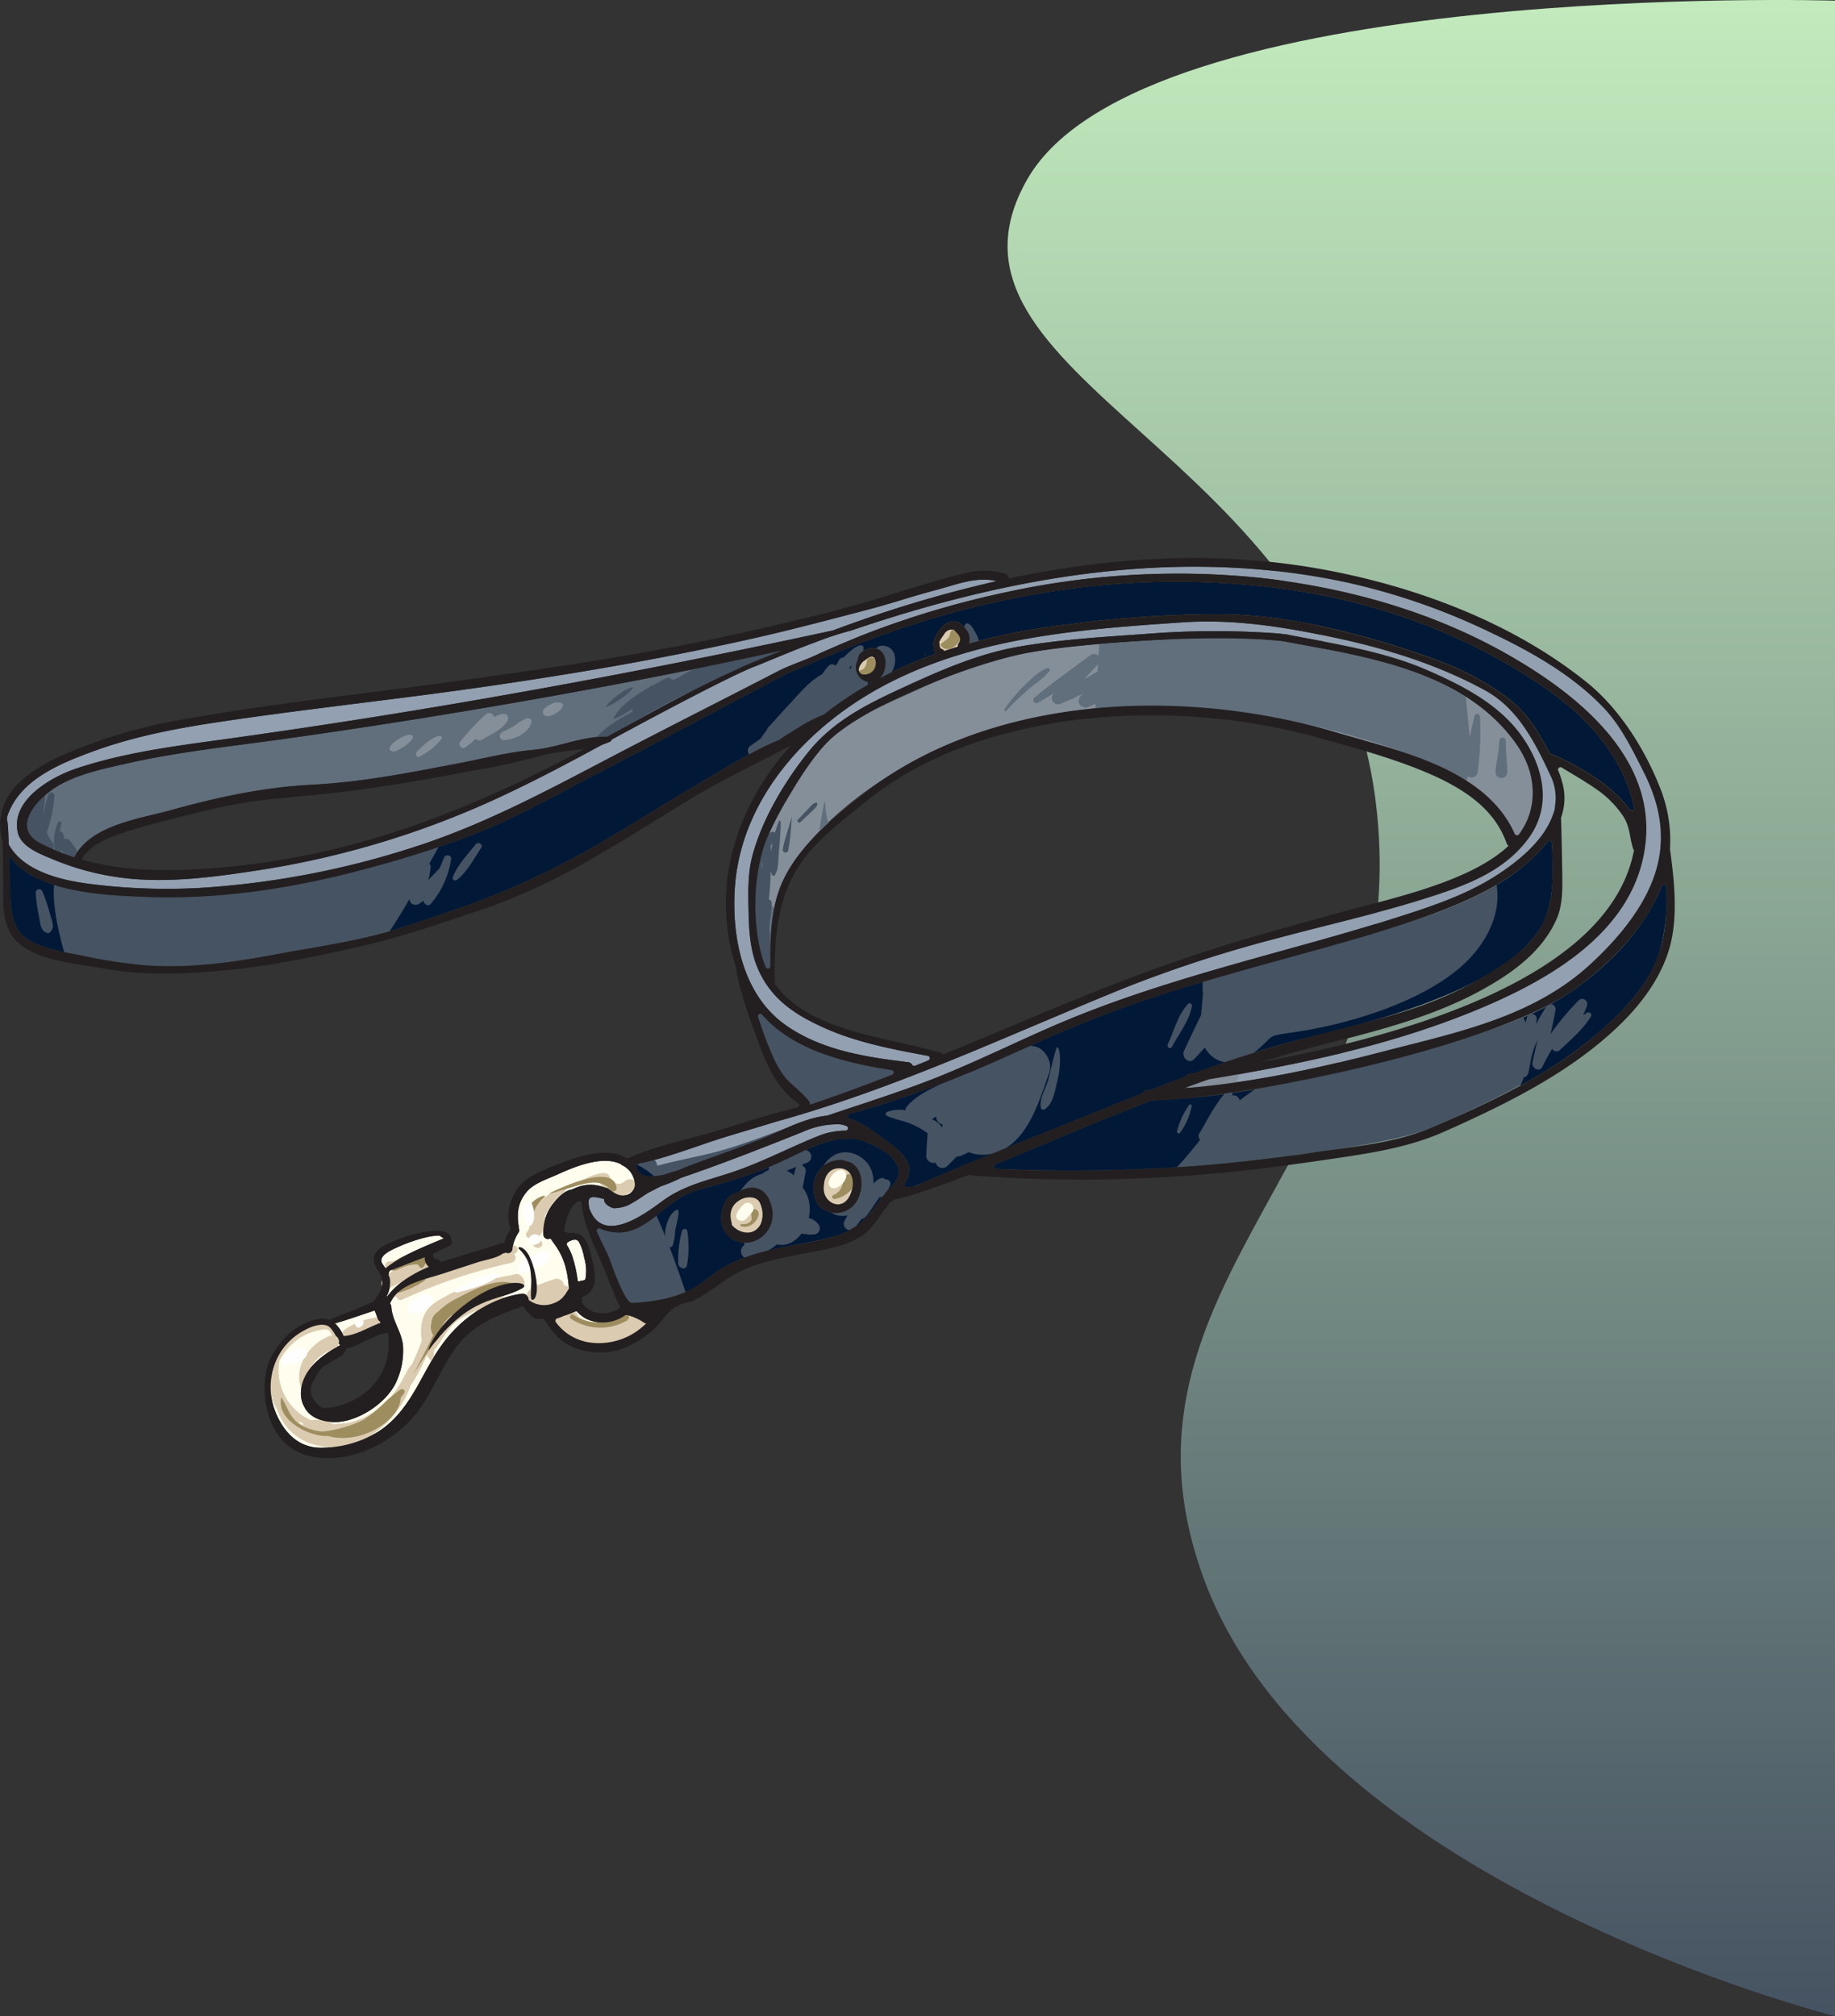 <svg xmlns="http://www.w3.org/2000/svg" xmlns:xlink="http://www.w3.org/1999/xlink" width="422.288" height="464.047" viewBox="0 0 422.288 464.047">
  <rect x="0" y="0" width="422.288" height="464.047" fill="#333333" stroke="none"/>
  <defs>
    <linearGradient id="linear-gradient" x1="0.5" y1="1" x2="0.5" gradientUnits="objectBoundingBox">
      <stop offset="0" stop-color="#465362"/>
      <stop offset="1" stop-color="#c2eabd"/>
    </linearGradient>
  </defs>
  <g id="dogExersice" transform="translate(-1172 -2143.516)">
    <path id="Path_3169" data-name="Path 3169" d="M-690.581,5354.579s-118.494-29.846-144.93-99.809,49.415-99.286,39.187-180.045-106.536-96.982-80.1-142.992,185.843-41.046,185.843-41.046Z" transform="translate(2284.87 -2747.016)" fill="url(#linear-gradient)"/>
    <g id="Group_4" data-name="Group 4" transform="translate(1172 2271.955)">
      <g id="Group_2" data-name="Group 2" transform="translate(1.555 1.992)">
        <path id="Path_1" data-name="Path 1" d="M257.9,244.383c-.454.244-.872.638-1.336.9a4.546,4.546,0,0,0-.784.955c-1.56,2.777,2.906,2.668,3.486.484C259.507,245.824,259.476,243.536,257.9,244.383Z" transform="translate(-59.414 -223.55)" fill="#dbcbb0"/>
        <path id="Path_2" data-name="Path 2" d="M279.519,237.329a2.087,2.087,0,0,0-2.308,1.106c-.222.316-1.232,1.6-1.1,1.906a.773.773,0,0,1,.045.6c.38.611-.154.573.625.873a1.109,1.109,0,0,1,.531.429c1.036-.343,2.077-.677,3.124-.992a.963.963,0,0,1,.169-.745C281.561,239.1,280.328,238.31,279.519,237.329Z" transform="translate(-61.548 -222.834)" fill="#dbcbb0"/>
        <path id="Path_3" data-name="Path 3" d="M198.746,361.482a3.433,3.433,0,0,0,3.4,1.381,10.7,10.7,0,0,0,3.951-.737c.122-.039.242-.084.364-.124a16.333,16.333,0,0,0,2.99-1.062q1.438-.543,2.865-1.119c4.8-1.673,9.564-3.455,14.279-5.257,4.645-1.775,10.381-5.079,15.664-5.579a.514.514,0,0,0,.11-.023c8.747-2.961,17.595-5.7,26.154-9.168,8.777-3.559,17.269-7.752,25.958-11.514,16.8-7.273,34.43-12.228,52.034-17.116,8.985-2.494,17.981-4.972,26.865-7.81,7.73-2.468,15.622-5.06,22.532-9.418,4.808-3.032,10.535-7.553,12.927-12.975a.388.388,0,0,0,.016-.041,19.457,19.457,0,0,0,.839-2.213,4.7,4.7,0,0,0,.12-.93,11.752,11.752,0,0,0-1.035-7.1c-3.5-7.464-7.413-15.383-14.982-19.539-10.4-5.713-22.063-9.429-33.773-11.97-12.049-2.615-23.683-4.556-35.944-3.729-23.021,1.55-47.026,3.308-67.92,14.14-17.883,9.272-33.755,26.1-35.083,47.138-.716,11.334,1.855,24.521,11.775,31.469,8.232,5.765,18.362,7.308,28.12,8.486a1.191,1.191,0,0,1,.927.609.536.536,0,0,0,.668.208q1.524-.608,3.045-1.227a.556.556,0,0,0-.109-1.062c-7.879-1.427-16.325-3.086-23.542-6.293-6.944-3.088-12.624-6.742-15.662-13.987-1.657-3.95-1.965-8.468-2.047-12.7-.082-4.271-.252-8.756.842-12.93,2.218-8.463,7.473-17.269,12.945-24.056,5.7-7.07,13.351-10.9,21.452-14.644,8.62-3.978,17.45-7.907,26.869-9.544,9.807-1.7,19.88-2.278,29.8-2.981a197.658,197.658,0,0,1,29.063-.134.539.539,0,0,1,.065.014h0c.708,0,1.54.149,2.143.2a1.418,1.418,0,0,0,.237.006c.1.02.2.039.3.05,10.812,2.13,22.208,3.772,32.334,8.163,7.965,3.455,16.485,7.777,21.707,15,5.016,6.936,7.271,15.921,1.97,23.447-5.568,7.906-14.652,11.209-23.522,14.031-11.291,3.593-22.813,6.149-34.245,9.219a299.863,299.863,0,0,0-34.781,11.248c-10.9,4.4-21.682,9.074-32.529,13.606-15.98,6.676-31.859,12.881-48.378,17.455-3.774,1.179-7.577,2.275-11.343,3.429-6.271,1.921-12.783,4.56-19.3,6.048a1.314,1.314,0,0,0-.824.193.552.552,0,0,0-.5.694A.965.965,0,0,0,198.746,361.482Z" transform="translate(-53.531 -222.625)" fill="#92a0b1"/>
        <path id="Path_4" data-name="Path 4" d="M224.913,255.593a79.9,79.9,0,0,1,11.278-7.483,3.433,3.433,0,0,1-3.449-5.133c-.065-1.98,2.923-3.112,4.507-2.5,2.361.916,2.227,4.365,1.073,6.123a4.064,4.064,0,0,1-.509.628,97.385,97.385,0,0,1,12.911-5.6,1.929,1.929,0,0,1-.5-1.758.654.654,0,0,1-.127-.67c.67-2.406,2.472-5.4,5.343-4.972.669.1,1.22.8,1.729,1.221a3.578,3.578,0,0,1,1.15,3.8,157.937,157.937,0,0,1,23.439-4.469,264.079,264.079,0,0,1,34.642-2.256c11.6.16,21.6,2.17,32.761,5.148a186.508,186.508,0,0,1,17.9,5.814,63.955,63.955,0,0,1,12.958,6.688,29.108,29.108,0,0,1,9.428,9.811c.77,1.381,1.644,2.866,2.477,4.4a.539.539,0,0,0,.264.241c5.355,2.262,11.259,5.631,15.3,9.557a24.929,24.929,0,0,1,2.88,3.329.557.557,0,0,0,1-.432q-.18-.966-.439-1.935c-2.932-10.934-10.885-19.348-20-25.663-17.36-12.032-37.742-19.539-58.6-22.6a185.363,185.363,0,0,0-62.676,1.739,210.539,210.539,0,0,0-33.806,9.567c-6.482,2.459-12.989,5.288-19.667,8.115-14.768,7.731-29.453,15.661-44.256,23.334-8.493,4.4-16.907,9.225-25.788,12.815a227.933,227.933,0,0,1-23.385,7.765c-17.438,4.932-35.9,8.075-54.071,7.334-9.01-.368-25.5-.932-31.27-9.574.066,1.994.127,3.989.2,5.982.177,5.095-.336,11.2,4.971,13.884,3.7,1.868,7.872,2.488,11.9,3.284a110.03,110.03,0,0,0,15.516,2.277c9.934.522,19.239-.828,28.621-2.58,9.967-1.861,19.567-3.1,28.735-6.068,9.227-2.985,17.483-5.754,26.076-9.43a192.235,192.235,0,0,0,22.16-11.428c7.2-4.261,14.271-8.751,21.5-12.974,5.646-3.3,11.41-6.974,17.526-9.5,1.433-1.031,3.03-1.931,4.386-2.8A32.181,32.181,0,0,1,224.913,255.593Zm23.4-13.871-.059.354c-.035.213-.112-.175-.143-.36A.1.1,0,1,1,248.318,241.722Z" transform="translate(-36.875 -221.567)" fill="#465362"/>
        <path id="Path_5" data-name="Path 5" d="M431.068,277.087q-.18-.966-.439-1.935c-2.932-10.934-10.885-19.348-20-25.663-17.36-12.032-37.742-19.539-58.6-22.6a185.363,185.363,0,0,0-62.676,1.739,210.54,210.54,0,0,0-33.806,9.567c-.559.213-1.121.441-1.681.659a196.306,196.306,0,0,0-25.819,25.571c16.026-8.527,13.033-7.494,16.567-8.837A79.9,79.9,0,0,1,255.9,248.11a3.433,3.433,0,0,1-3.449-5.133c-.065-1.98,2.923-3.112,4.507-2.5,2.361.916,2.227,4.365,1.073,6.123a4.064,4.064,0,0,1-.509.628,97.383,97.383,0,0,1,12.911-5.6,1.929,1.929,0,0,1-.5-1.758.654.654,0,0,1-.127-.67c.67-2.406,2.472-5.4,5.343-4.972.669.1,1.22.8,1.729,1.221a3.578,3.578,0,0,1,1.15,3.8,157.936,157.936,0,0,1,23.439-4.469,264.078,264.078,0,0,1,34.642-2.256c11.6.16,21.6,2.17,32.761,5.148a186.512,186.512,0,0,1,17.9,5.814,63.955,63.955,0,0,1,12.958,6.688,29.107,29.107,0,0,1,9.428,9.811c.77,1.381,1.644,2.866,2.477,4.4a.539.539,0,0,0,.264.241c5.355,2.262,11.259,5.631,15.3,9.557a24.929,24.929,0,0,1,2.88,3.329A.557.557,0,0,0,431.068,277.087ZM267.88,242.074l-.059-.358a.1.1,0,1,1,.2.006C267.99,241.926,267.915,242.279,267.88,242.074Z" transform="translate(-56.582 -221.567)" fill="#c47008"/>
        <path id="Path_6" data-name="Path 6" d="M304.2,256.009a143.3,143.3,0,0,1,57.914,5.078c14.363,4.25,34.787,8.228,41.572,23.459.709,1.592,2.762-2.65,3.307-4.312,1.841-5.617.473-11.4-2.863-16.2-11.871-17.056-34.812-20.276-53.917-23.832-.743-.139-10.77-1.313-28.129-.275-26.971,1.612-36.3,2.568-56.177,11.593-15.028,6.822-20.1,8.708-28.594,23.287-2.5,4.292-12.9,18.676-6.6,38.762q.268.855.6,1.652a.555.555,0,0,0,1.063-.226c-.053-6.979.071-14.063,3.292-20.455C240.909,284.139,263.289,260.883,304.2,256.009Z" transform="translate(-56.65 -223.065)" fill="#858f9a"/>
        <path id="Path_7" data-name="Path 7" d="M232.739,296.244c-.56-1.369-1.077-2.75-1.531-4.146-.123.345-.256.687-.365,1.036a46.553,46.553,0,0,0-.106,25.875q.268.855.6,1.652a.555.555,0,0,0,1.063-.226,64.736,64.736,0,0,1,.9-13.371C230.475,304.683,231.819,302.338,232.739,296.244Z" transform="translate(-56.675 -228.501)" fill="#616e7c"/>
        <path id="Path_8" data-name="Path 8" d="M246.613,281.176c-.576,2.734-.987,5.2-1.3,7.239.725-.716,1.472-1.413,2.228-2.1C247.118,285.571,246.98,284.869,246.613,281.176Z" transform="translate(-58.366 -227.372)" fill="#616e7c"/>
        <path id="Path_9" data-name="Path 9" d="M403.068,257.567c-.048-.665-1.011-.915-1.211-.195a51.111,51.111,0,0,0-1.125,5.122c-.3-3.153-.618-6.3-.906-9.46-12.24-7.787-28.246-10.231-42.217-12.83l-.048-.007a171.823,171.823,0,0,0-28.082-.268c-4.642.278-9.327.555-14,.939-.052.912-.119,1.822-.182,2.733a1.365,1.365,0,0,0-1.9-.142c-4.33,3.221-8.791,6.308-12.905,9.8a.717.717,0,0,0,.821,1.152c1.3-.739,2.569-1.516,3.83-2.312l-.175.186a1.441,1.441,0,0,0,1.651,2.314c1.712-.689,3.376-1.443,5.008-2.251-.149.167-.3.331-.448.5a1.541,1.541,0,0,0,1.765,2.476q.826-.352,1.662-.713c-.008.36-.02.721-.014,1.079,37.04-3.614,75.815,10.538,85.364,16.62.1-.345.233-.681.353-1.02a1.405,1.405,0,0,0,2.248-1.006A68.655,68.655,0,0,0,403.068,257.567ZM315.054,247.2q-1.479.89-3,1.7c1.051-1.132,2.095-2.27,3.118-3.426C315.128,246.049,315.094,246.624,315.054,247.2Z" transform="translate(-64.045 -223.063)" fill="#616e7c"/>
        <path id="Path_10" data-name="Path 10" d="M241.5,356.856c.153-.031.306-.069.459-.1,6.242-2.118,12.42-4.4,18.559-6.787a.557.557,0,0,0-.114-1.068c-9.363-1.5-18.718-3.6-26.2-9.354a25.17,25.17,0,0,1-3.636-3.427.553.553,0,0,0-.948.529c2.528,7.832,4.075,11.206,5.972,13.57C237.915,353.111,241.865,355.628,241.5,356.856Z" transform="translate(-56.741 -233.031)" fill="#465362"/>
        <path id="Path_11" data-name="Path 11" d="M56.186,294.217a140.169,140.169,0,0,0,25.015.89,199.459,199.459,0,0,0,49.166-9.347c16.672-5.32,31.653-13.525,47.1-21.594,12.147-6.345,24.4-12.513,36.571-18.809a.2.2,0,0,0,0-.022l.232-.1c2.95-1.527,6.863-2.7,9.816-4.213l.088-.039.053-.014a.4.4,0,0,0,.053-.031c3.981-1.745,7.971-3.475,12.057-5.008a211.476,211.476,0,0,1,30.446-8.887,185.235,185.235,0,0,1,58.189-3.332c19.678,2.14,39.171,7.512,56.508,17.223,15.5,8.683,34.342,23.059,32.53,43.205-1.878,20.867-22.283,32.263-39.665,39.357-19.587,7.993-40.077,12.215-60.843,15.658a.574.574,0,0,0-.093.024q-2.788.979-5.565,2c15.443-1.206,30.669-4.525,45.65-8.416,16.938-4.4,34.464-7.862,47.725-20.077,7.487-6.9,15.174-16.2,16.138-26.768.575-6.3-1.112-12.124-3.96-17.714-2.484-4.873-5.034-10.191-8.789-14.222-7.319-7.855-17.2-13.361-26.825-17.906a151.087,151.087,0,0,0-32.506-11.25c-38.616-8.324-77.417-1.5-114.179,11.051-.055.014-.109.03-.165.044l-.008,0a70.473,70.473,0,0,0-8.036,2.645c-4.69,1.716-9.223,3.671-13.831,5.54a.364.364,0,0,0-.078.015c-.031.012-.059.026-.089.039h0S204.27,245.635,176,260.971a.5.5,0,0,1-.3.43,16.274,16.274,0,0,1-1.852.737c-6.856,3.713-13.731,7.389-20.771,10.743A206.081,206.081,0,0,1,95.682,290.89c-10.561,1.64-21.916,3.259-32.585,1.845a60.832,60.832,0,0,1-15.639-4.205c-2.728-1.142-7.326-2.788-8.09-6.136-1.73-7.582,7.815-12.892,13.557-14.806,10.79-3.6,22.295-5.086,33.52-6.636,47.207-6.518,93.972-15.036,140.536-25.116a288.458,288.458,0,0,1,37.651-11.343c-4.812-1.133-9.375.852-14.085,2.079-5.043,1.314-9.972,3.009-15.021,4.339-9.626,2.534-19.236,5.074-28.963,7.221-20.359,4.494-40.788,7.964-61.427,10.9-20.059,2.856-40.232,4.965-60.265,8-9.56,1.447-19.182,3.326-28.281,6.676-7.709,2.838-16.757,6.536-19.617,14.775-.039.273-.1.543-.16.812.324.27.429,5.381.444,5.8C40.7,291.328,49.373,293.371,56.186,294.217Z" transform="translate(-36.814 -221.169)" fill="#92a0b1"/>
        <path id="Path_12" data-name="Path 12" d="M215.775,242.691c-26.331,5.764-52.868,10.691-79.461,15.017q-18.017,2.931-36.1,5.465c-11.724,1.632-23.562,2.875-35.123,5.489-5.311,1.2-11.04,2.346-15.812,5.095-4.355,2.507-11.467,9.581-4.047,13.369a52,52,0,0,0,7.637,3.153c3.848-7.445,15.011-8.832,22.222-10.839,10.645-2.962,21.39-5.29,32.453-5.858,11.75-.6,23.126-2.881,34.651-5.106,5.365-1.036,10.866-2.445,16.312-2.923,5.655-.5,11.3-3.212,17.006-3.024,10.124-5.475,20.117-11.209,30.661-15.852C206.281,246.431,215.528,242.793,215.775,242.691Z" transform="translate(-37.351 -223.394)" fill="#616e7c"/>
        <path id="Path_13" data-name="Path 13" d="M443.851,303.11a31.016,31.016,0,0,1-1.278,2.905c-10.943,21.778-33.1,29.013-48.713,33.485-48.5,13.888-67.551,13.022-67.551,13.022-14.937,5.757-23.282,9.572-35.718,14.6-5.217,2.111,29.669,1.793,47.724.271,9.468-.8,41.994-4.267,52.148-8.54,17.851-7.512,47.128-21.8,52.818-40.469a45.1,45.1,0,0,0,1.638-15.106A.552.552,0,0,0,443.851,303.11Z" transform="translate(-62.992 -229.602)" fill="#465362"/>
        <path id="Path_14" data-name="Path 14" d="M123.209,417.962l0,0c2.554-.151,5.264-1.815,7.718-2.779a.6.6,0,0,1,.555-.109c-.022-.153-.044-.307-.064-.459-.5-.162-.581-1.033-1.238-2.507-6.79,2.273-7.407,2.5-9.108,2.956a9.525,9.525,0,0,1,1.984,2.92A.4.4,0,0,1,123.209,417.962Z" transform="translate(-45.523 -240.906)" fill="#fffeee"/>
        <path id="Path_15" data-name="Path 15" d="M194.177,413.185a.553.553,0,0,0-.494.047,8.93,8.93,0,0,1-8.454,1.025,6.956,6.956,0,0,1-2.676-1.972.955.955,0,0,1-.372.073,15.562,15.562,0,0,1-2.621,1,8.1,8.1,0,0,1-1.486.574.557.557,0,0,0-.325.886,11.7,11.7,0,0,0,7.289,4.585,15.274,15.274,0,0,0,12.134-3.117c.459-.373.916-.754,1.34-1.16a1.519,1.519,0,0,1-.667-.325A12.079,12.079,0,0,0,194.177,413.185Z" transform="translate(-51.37 -240.924)" fill="#fffeee"/>
        <path id="Path_16" data-name="Path 16" d="M173.18,403.089c-.483-7.264-2.881-9.456-4.23-11.547a1.987,1.987,0,0,1-.393.122,1.032,1.032,0,0,1-1.236-1.016,10.359,10.359,0,0,1,2.228-7.133c.972-1.206,2.5-2.932,4.175-3.205a.452.452,0,0,0,.1-.03c.4-.171.8-.338,1.206-.5a8.592,8.592,0,0,1,5.67-.207c.377.091.749.192,1.111.308.117.038.226.062.34.094a9.558,9.558,0,0,0,1.69,1.157,3.339,3.339,0,0,0,2.512.426,2.559,2.559,0,0,0,1.947-3.023,5.073,5.073,0,0,0-2.09-3.393c-.035-.027-.065-.061-.1-.088a.44.44,0,0,0-.122-.06c-.048-.03-.094-.066-.143-.1a3.386,3.386,0,0,0-.524-.242c-.01-.013-.027-.022-.037-.036a.554.554,0,0,0-.208-.2c-4.205-2.038-10.56.6-14.638,2.452-2.247,1.02-5.312,1.981-6.944,3.919-2.308,2.741-2.313,5.428-1.755,8.756a.866.866,0,0,1-.238.758l-.006.014a8.907,8.907,0,0,0-1.31,3.614,1.009,1.009,0,0,1-1.485.88c-.179.053-.62.176-.743.21-1.513,1.124-4.071,1.443-5.763,2l-7.933,2.59c-4.361,1.424-9.449,2.3-11.744,5.921a.568.568,0,0,1-.083.164c-.013.018-.029.031-.042.048a7.949,7.949,0,0,0-.4.785.968.968,0,0,1,.312.664c.186,3.4,2.593,6.051,2.719,9.442a17.415,17.415,0,0,1-1.507,7.792c-2.018,4.64-8.017,8.763-13.034,9.314-3.008.332-6.787-.567-8.155-3.37a6.247,6.247,0,0,1-.805-3.665c.223-4.939,4.961-8.415,8.861-10.5a.413.413,0,0,1,.117-.036c.013-.022.029-.043.04-.065-.107-.121-.213-.244-.325-.356a1.537,1.537,0,0,0-.676-1.754,7.358,7.358,0,0,0-1.323-1.934c-1.344-1.366-4.245-.273-5.568.441a14.772,14.772,0,0,0-5.29,4.43,15.191,15.191,0,0,0-1.981,13.814c1.787,5.035,5.365,9.175,11.117,8.965a25.405,25.405,0,0,0,12.745-3.652c8.028-5.131,9.971-14.085,15.569-21.176,4.242-5.374,10.52-9.626,17.412-10.6a1.432,1.432,0,0,1,1.7,1.409,5.834,5.834,0,0,0,5.739.744C171.7,405.718,172.276,404.47,173.18,403.089Zm-10.725-.077c-3.527,1.931-7.711,2.317-11.271,4.458a36.426,36.426,0,0,0-10.195,9.663c-.055.073-.2.028-.158-.07,3.722-8.783,15.188-16.325,21.514-15.153C162.89,402.01,162.877,402.782,162.455,403.012Zm2.049,2.424c-.423-1.965,1.343-7.681-2.775-11.461-.743-.682,1.928-1.122,3.362,4.413C166.939,405.512,164.672,406.222,164.5,405.436Z" transform="translate(-43.813 -236.934)" fill="#fffeee"/>
        <path id="Path_17" data-name="Path 17" d="M256.29,372.475c-1.821-2.08-7.4-5.044-11.026-4.334-7.329.019-11.883,5.444-27.154,9.855-3.675,1.062-7.724,1.791-11.018,3.821-4.3,2.651-8.384,7.9-13.921,7.766a10.262,10.262,0,0,1-4.145-.9.556.556,0,0,0-.765.715c1.023,2.381,2.172,4.541,2.6,5.516.672,1.531,3.712,11,5.549,10.907,14.1-.741,16.416-5.7,21.561-8.5,12.418-6.768,26.365-3.517,33-12.07,1.956-2.523,2.278-2.92,2.278-2.92.085-.127,1.427-1.848,1.522-1.969,1.231-1.494,4.194-3.662,2.511-6.417A8.6,8.6,0,0,0,256.29,372.475Zm-38.482,17.016c-1.877-2.658-.857-8.114,2.5-8.956,1.808-1.17,5.842-2.692,7.7,1.709C231.335,390.135,221.881,395.261,217.808,389.491Zm29.641-6.253c-2.886,3.11-8.157,2.217-9.217-2.138a7.827,7.827,0,0,1,1.724-6.442,6.394,6.394,0,0,1,4.984-1.718.543.543,0,0,1,.331.194c.108.014.213.022.323.039C249.937,373.849,249.961,380.534,247.449,383.238Z" transform="translate(-52.464 -236.35)" fill="#465362"/>
        <path id="Path_18" data-name="Path 18" d="M134.475,407.418c2.232-2.983,5.681-5.123,9.528-6.784a2.6,2.6,0,0,1-.921-2.2l-7.99,3.062a1.332,1.332,0,0,0-.082,1.606,6.554,6.554,0,0,1-.742,4.369C134.338,407.454,134.406,407.431,134.475,407.418Z" transform="translate(-46.888 -239.492)" fill="#fffeee"/>
        <path id="Path_19" data-name="Path 19" d="M248.574,375.829c-1.472.828-2.142,2.318-2.1,4.551.058,3.157,3.959,5.095,5.834,1.892C254.394,378.709,252.765,374.43,248.574,375.829Z" transform="translate(-58.486 -237.128)" fill="#dbcbb0"/>
        <path id="Path_20" data-name="Path 20" d="M222.832,389.053a.663.663,0,0,1,.015.316c1.451,2.105,6.082,2.988,6.936-.958a6.393,6.393,0,0,0-.463-4.17C227.981,381.547,221.17,383.376,222.832,389.053Z" transform="translate(-56.015 -237.899)" fill="#dbcbb0"/>
        <path id="Path_21" data-name="Path 21" d="M184.856,402.906a10.749,10.749,0,0,0-.323-4.936,11.487,11.487,0,0,0-1.212-3.562c-.618-.89-1.686-.376-2.486.064a.558.558,0,0,0-.2.781,12.412,12.412,0,0,1,1.093,2.231,28.547,28.547,0,0,1,1.343,6c.115-.062.192,0,.281.064.143-.053.288-.1.425-.138a2.282,2.282,0,0,1,.545-.1A.569.569,0,0,0,184.856,402.906Z" transform="translate(-51.671 -239.026)" fill="#fffeee"/>
        <path id="Path_22" data-name="Path 22" d="M133.906,400.4c3.776-3.033,9.013-5,13.412-6.887-.464-.359-.48-.181-.91-.621-3-.144-8.288,1.989-9.189,2.42-1.013.486-5.328,2.023-4.027,4.036C133.408,399.686,133.659,400.041,133.906,400.4Z" transform="translate(-46.751 -238.919)" fill="#fffeee"/>
        <path id="Path_23" data-name="Path 23" d="M203.127,381.971c4.76-3.517,10.065-4.675,15.593-6.481,7.007-2.288,13.372-5.718,20.176-8.446a16.769,16.769,0,0,1,6.378-1.28.555.555,0,0,0,.212-1.071,5.321,5.321,0,0,0-1.672-.392,19.59,19.59,0,0,0-8.427,1.766c-9.226,3.682-18.469,7.316-27.862,10.524a36.49,36.49,0,0,1-4.576,1.923c-.9.38-1.958,1.02-3.034,1.522-.377.236-.754.473-1.13.727a31.354,31.354,0,0,1-3.463,2.127,8.446,8.446,0,0,1-3.461.725c-1.045-.329-2.258-1.11-2.13-2.1-3.44-.942-3.894-.589-3.394,2.271a.452.452,0,0,1,.1.152C189.588,392.034,199.108,384.941,203.127,381.971Z" transform="translate(-52.252 -235.962)" fill="#92a0b1"/>
        <path id="Path_24" data-name="Path 24" d="M320.657,349.453a1.232,1.232,0,0,1,1.265-.534c1.3-.209-.294.182,8.411-3.106.62-.234.15-.7,1.14-.7,0,0,15.836-5.368,23.826-7.485,8.373-2.217,51.638-10.826,58.1-28.856,1.809-5.047,1.588-10.967,1.28-16.667a.551.551,0,0,0-.989-.308c-7.829,10.2-22.739,15.626-34.3,19.281-22.562,7.135-45.822,12.171-67.973,20.586-11.043,4.2-21.615,9.45-32.532,13.941-18.673,7.682-28.861,8.762-25.813,9.852,2.761.989,15.447,8,13.47,13.009a.854.854,0,0,1,.1.275c-.161.363-.331.725-.475,1.1q-.175.233-.351.464a.555.555,0,0,0,.627.859,4.564,4.564,0,0,0,3.142-.816c13.605-5.859,27.448-11.213,41.17-16.777C311.023,353.463,320.5,349.695,320.657,349.453Z" transform="translate(-59.113 -228.448)" fill="#465362"/>
        <path id="Path_25" data-name="Path 25" d="M253.518,248.907c-3.375-1.488,1.613-5.2-.205-5.689,1-1.956-.041-3.36-4.291.95-.759-.012-.983.465-1.5,1.5-.123.123-.245.247-.367.371-1.142-1.008-1.919.473-3.074,2-2.976,1.581-5.3,4.52-7.564,6.945-1.155,1.236-2.347,2.519-3.49,3.849-.42.447-.835.889-1.253,1.309a1.186,1.186,0,0,0-.348.647q-.771,1-1.462,2.034c-.767.556-1.539,1.106-2.323,1.642-1.331.908-.26,3.112,1.194,2.266,6.483-3.773,12.979-7.534,19.356-11.485a1.49,1.49,0,0,0,.556-.6q2.3-1.376,4.508-2.885C255.2,251.665,254.966,248.844,253.518,248.907Zm-2.883-2.009-.033,0c-.063-.162-.122-.325-.186-.488.164-.154.333-.311.508-.47A6.524,6.524,0,0,0,250.635,246.9Z" transform="translate(-56.477 -223.254)" fill="#8c410e"/>
        <path id="Path_26" data-name="Path 26" d="M264.212,243.767a2.812,2.812,0,0,0-3.785-2.136.943.943,0,0,0-.051,1.63c.805.375,1.882.955.368,3.088-.176.186-.562.715-.724.932-1.032,1.383,1.146,3.5,3.039.824.023-.031.047-.061.069-.092A5.2,5.2,0,0,0,264.212,243.767Z" transform="translate(-59.859 -223.262)" fill="#8c410e"/>
        <path id="Path_27" data-name="Path 27" d="M284.85,237.311c-.552-.977-1.538-2.188-2.1-1.271-.066.109-.236.346-.157.429a.539.539,0,0,1,.038.049,10.286,10.286,0,0,0,1.063,3.759,1.183,1.183,0,0,0,1.589.492C286.5,240.127,285.6,238.649,284.85,237.311Z" transform="translate(-62.218 -222.673)" fill="#8c410e"/>
        <path id="Path_28" data-name="Path 28" d="M228.5,242.412a46.736,46.736,0,0,0-8.7,2.54c-.613-.337-4.138-.238-6.523.833-.915.063-1.71-.092-2.188.828-1.067.544-2.454,1.271-4.88,2.7a3.252,3.252,0,0,0-.6.076,1.248,1.248,0,0,0-1.52-.306c-.868.462-1.819.959-2.8,1.492a3.793,3.793,0,0,0-1.143.635c-3.2,1.818-6.479,4.064-8.032,6.965-.045.084.023.22.131.183a17.764,17.764,0,0,0,4.086-2.25,1.6,1.6,0,0,0,.186.556c-2.939,1.734-6.33,3.494-8.46,6.16-.33.413.184,1.08.666.924,2.945-.95,5.49-3.078,8.124-4.68,3.388-2.061,6.877-3.948,10.414-5.739,7.088-3.589,14.74-5.845,21.82-9.342A.848.848,0,0,0,228.5,242.412Z" transform="translate(-52.437 -223.364)" fill="#465362"/>
        <path id="Path_29" data-name="Path 29" d="M190.639,256.445c-.5.605,3.165-.933,5.992-3.846C197.9,251.292,193.456,253.028,190.639,256.445Z" transform="translate(-52.71 -224.373)" fill="#465362"/>
        <path id="Path_30" data-name="Path 30" d="M234.247,286.525a22.549,22.549,0,0,0-.924,2.643c-.431-.475-.837-.232-1.276.169a.359.359,0,0,0-.6.13c-.055.212-.1.423-.149.635-1.394,1.6-5.589,8.587-2.312,8.095-.065.8-.093,2.384-.1,3.222a.815.815,0,0,0-.567.759c-.493,5.855.872,12.8,2.452,18.424a.876.876,0,0,0,1.717-.168h0v-.041a75.379,75.379,0,0,0-.464-9.105c.055-.6.066-1.2.11-1.788a29.807,29.807,0,0,0,.466-4.117.986.986,0,0,0-.672-.9,49.692,49.692,0,0,0,.393-6.545,4.375,4.375,0,0,0,.33.907.4.4,0,0,0,.681.021c.895-1.461.731-3.172.876-4.851.212-2.475.45-4.94.445-7.428A.21.21,0,0,0,234.247,286.525Zm-3.983,9.878c.1-.238.2-.472.3-.707-.09,1.2-.059.838-.127,1.682a1.16,1.16,0,0,0-.234-.079A.9.9,0,0,0,230.264,296.4Zm2.158-2.706c0-.516-.021-1.033-.046-1.549.13-.212.257-.426.386-.638C232.571,292.532,232.543,292.879,232.422,293.7Z" transform="translate(-56.552 -227.91)" fill="#465362"/>
        <path id="Path_31" data-name="Path 31" d="M238.039,285.34c-.62,2.5-1.607,4.9-2.045,7.452a.645.645,0,0,0,1.236.363l.009.005A54.98,54.98,0,0,0,238.039,285.34Z" transform="translate(-57.401 -227.795)" fill="#465362"/>
        <path id="Path_32" data-name="Path 32" d="M244,281.749c-.823.149-1.439,1.089-1.994,1.663l-2.131,2.206c-.373.386.183.985.572.609,3.365-3.251,3.744-3.37,3.882-4.127A.283.283,0,0,0,244,281.749Z" transform="translate(-57.791 -227.431)" fill="#465362"/>
        <path id="Path_33" data-name="Path 33" d="M46.511,288.237a31.783,31.783,0,0,0,1.734-8.385.743.743,0,0,0-1.45-.233,28.521,28.521,0,0,0-1.11,4.807c-.057-1.631.506-3.179.429-4.794-.033-.689-.924-1.293-1.482-.669a6.514,6.514,0,0,0-1.481,3.093c-1.756.828-4.076,5.522,2.8,10.874,1.455,1.133,2.747-1.067,1.865-2.3A11.053,11.053,0,0,1,46.511,288.237Z" transform="translate(-37.279 -227.116)" fill="#465362"/>
        <path id="Path_34" data-name="Path 34" d="M47.751,302.071c-4.34-1.383-8.13-3.508-10.342-6.823.515,15.517-1.009,19.4,12.67,22.288C48.836,313.042,47.385,307.093,47.751,302.071Z" transform="translate(-36.875 -228.827)" fill="#011936"/>
        <path id="Path_35" data-name="Path 35" d="M421.458,277.087q-.18-.966-.439-1.935c-2.932-10.934-10.885-19.348-20-25.663-17.36-12.032-37.742-19.539-58.6-22.6a185.363,185.363,0,0,0-62.676,1.739,210.54,210.54,0,0,0-33.806,9.567c-6.482,2.459-12.989,5.288-19.667,8.115-14.768,7.731-29.453,15.661-44.256,23.334-8.493,4.4-16.907,9.225-25.788,12.815-3.244,1.312-6.546,2.507-9.877,3.626-3.656,6.5-7.12,13.188-11.268,19.384.787-.229,1.576-.454,2.357-.706,9.227-2.985,17.483-5.754,26.076-9.43a192.234,192.234,0,0,0,22.16-11.428c7.2-4.261,14.271-8.751,21.5-12.974,5.646-3.3,11.41-6.974,17.526-9.5,1.433-1.031,3.03-1.931,4.386-2.8a32.181,32.181,0,0,1,5.92-3.047,79.9,79.9,0,0,1,11.278-7.483,3.433,3.433,0,0,1-3.449-5.133c-.065-1.98,2.923-3.112,4.507-2.5,2.361.916,2.227,4.365,1.073,6.123a4.063,4.063,0,0,1-.509.628,97.388,97.388,0,0,1,12.911-5.6,1.929,1.929,0,0,1-.5-1.758.654.654,0,0,1-.127-.67c.67-2.406,2.472-5.4,5.343-4.972.669.1,1.22.8,1.729,1.221a3.577,3.577,0,0,1,1.15,3.8,157.937,157.937,0,0,1,23.439-4.469,264.078,264.078,0,0,1,34.642-2.256c11.6.16,21.6,2.17,32.761,5.148a186.511,186.511,0,0,1,17.9,5.814,63.953,63.953,0,0,1,12.958,6.688,29.107,29.107,0,0,1,9.428,9.811c.77,1.381,1.644,2.866,2.477,4.4a.54.54,0,0,0,.264.241c5.355,2.262,11.259,5.631,15.3,9.557a24.929,24.929,0,0,1,2.88,3.329A.557.557,0,0,0,421.458,277.087ZM258.271,242.074l-.059-.358a.1.1,0,1,1,.2.006C258.38,241.926,258.306,242.279,258.271,242.074Z" transform="translate(-46.972 -221.567)" fill="#011936"/>
        <path id="Path_36" data-name="Path 36" d="M350.165,355.415a188.8,188.8,0,0,1-23.659,2.513.541.541,0,0,0-.176.037q-4.639,1.787-9.278,3.656c-8.8,3.55-17.582,7.364-26.44,10.948a.554.554,0,0,0,.182,1.068,387.606,387.606,0,0,0,41.474-.357C338.565,366.651,339.894,362.385,350.165,355.415Z" transform="translate(-63.012 -235.046)" fill="#011936"/>
        <path id="Path_37" data-name="Path 37" d="M458.9,303.282a.553.553,0,0,0-1.069-.172,30.992,30.992,0,0,1-1.278,2.905c-4.306,8.568-11.127,15.39-18.884,20.916a62.549,62.549,0,0,1-11.686,6.478c1.09,1.882,2.885,8.226-.714,15.648a100.779,100.779,0,0,0,17.778-12.02c5.678-4.921,11.966-11.277,14.213-18.649A45.1,45.1,0,0,0,458.9,303.282Z" transform="translate(-76.967 -229.602)" fill="#011936"/>
        <path id="Path_38" data-name="Path 38" d="M258.7,373.706c-1.169-2.484-4.647-4.038-7.192-5.037-7.137-2.8-16.193,3.6-21.906,5.865-12.817,5.072-16.143,4.328-20.927,7.277a59.4,59.4,0,0,0-5.114,3.873c2.578,5.738,4.677,11.666,6.718,17.616,3.5-1.415,5.989-4.194,9.277-5.985,6.913-3.768,14.619-4.438,22.177-6.131,7.99-1.791,9.145-3.778,12.931-8.656a1.96,1.96,0,0,0,.237-.3c.344-.444,1.4-1.807,1.728-2.209C258.257,378.361,260.528,376.184,258.7,373.706Zm-29.484,17.571a4.557,4.557,0,0,1-3.3.344,5.611,5.611,0,0,1-6.525-2.137c-1.877-2.658-.857-8.114,2.5-8.956a8.168,8.168,0,0,1,.966-.525c.743-.743,1.838-3.024,5.005-3.9,3.334-2.635,7.62-.691,9.008,2.7C242.36,385.129,235.283,396.081,229.219,391.277Zm19.732-6.153a5.389,5.389,0,0,1-3.81.5,4.909,4.909,0,0,1-1.446-.674c-5.33-1.165-4.755-8.376-1.7-10.662a5.933,5.933,0,0,1,1.969-2.16c3.439-2.531,8.519.065,9.338,4A7.886,7.886,0,0,1,248.952,385.125Z" transform="translate(-54.051 -236.344)" fill="#011936"/>
        <path id="Path_39" data-name="Path 39" d="M277.409,353.518a7.532,7.532,0,0,1,1-1.458,243.387,243.387,0,0,1-25.279,8.6.549.549,0,0,0-.037,1.047c3.355,1.2,6.627,3.692,9.233,5.679,2.237,1.705,5.4,4.375,4.237,7.33a.854.854,0,0,1,.1.275c-.161.363-.331.725-.475,1.1q-.175.233-.352.464a.553.553,0,0,0,.6.866l.031-.007c1.612.28-.187.357,19.53-7.637C275.255,372.274,270.925,356.991,277.409,353.518Z" transform="translate(-59.132 -234.699)" fill="#011936"/>
        <path id="Path_40" data-name="Path 40" d="M425.471,292.109a.551.551,0,0,0-.989-.308,41.849,41.849,0,0,1-11.724,9.893c1.2,7.308-2.98,14.555-8.912,19.445-9.876,8.14-25.992,12.738-37.571,14.435-7.126,1.045-4.07.475-9.337,4.722q4.539-1.43,9.151-2.663c8.373-2.217,51.638-10.826,58.1-28.856C426,303.729,425.779,297.809,425.471,292.109Z" transform="translate(-69.904 -228.448)" fill="#011936"/>
        <path id="Path_41" data-name="Path 41" d="M338.011,338.194c.008-1.878.211-3.734.385-5.6.068-.728.152-1.461.175-2.192.006-.22-.224-1.921.056-.69a5.182,5.182,0,0,1-.078-1.933,275.24,275.24,0,0,0-39.706,14.692c.3.028.6.06.906.108,2.524.407,4.295,3.743,3.454,6.083-2.129,5.914-4.362,14.019-10.165,17.445,7.3-2.943,14.618-5.839,21.9-8.792q4.819-1.953,9.638-3.888a.567.567,0,0,0,.263-.231,1.232,1.232,0,0,1,1.265-.534l.691-.111c2.568-1.016,5.139-2.02,7.72-2.995a.494.494,0,0,0,.276-.231.886.886,0,0,1,.863-.464l1.157-.165q3.395-1.258,6.815-2.44C339.712,345.486,337.994,342.1,338.011,338.194Z" transform="translate(-63.299 -232.189)" fill="#011936"/>
        <path id="Path_42" data-name="Path 42" d="M253.518,248.907c-3.375-1.488,1.613-5.2-.205-5.689,1-1.956-.041-3.36-4.291.95-.759-.012-.983.465-1.5,1.5-.123.123-.245.247-.367.371-1.142-1.008-1.919.473-3.074,2-2.976,1.581-5.3,4.52-7.564,6.945-1.155,1.236-2.347,2.519-3.49,3.849-.42.447-.835.889-1.253,1.309a1.186,1.186,0,0,0-.348.647q-.771,1-1.462,2.034c-.767.556-1.539,1.106-2.323,1.642-1.331.908-.26,3.112,1.194,2.266,6.483-3.773,12.979-7.534,19.356-11.485a1.49,1.49,0,0,0,.556-.6q2.3-1.376,4.508-2.885C255.2,251.665,254.966,248.844,253.518,248.907Zm-2.883-2.009-.033,0c-.063-.162-.122-.325-.186-.488.164-.154.333-.311.508-.47A6.524,6.524,0,0,0,250.635,246.9Z" transform="translate(-56.477 -223.254)" fill="#465362"/>
        <path id="Path_43" data-name="Path 43" d="M264.212,243.767a2.812,2.812,0,0,0-3.785-2.136.943.943,0,0,0-.051,1.63c.805.375,1.882.955.368,3.088-.176.186-.562.715-.724.932-1.032,1.383,1.146,3.5,3.039.824.023-.031.047-.061.069-.092A5.2,5.2,0,0,0,264.212,243.767Z" transform="translate(-59.859 -223.262)" fill="#465362"/>
        <path id="Path_44" data-name="Path 44" d="M284.85,237.311c-.552-.977-1.538-2.188-2.1-1.271-.066.109-.236.346-.157.429a.539.539,0,0,1,.038.049,10.286,10.286,0,0,0,1.063,3.759,1.183,1.183,0,0,0,1.589.492C286.5,240.127,285.6,238.649,284.85,237.311Z" transform="translate(-62.218 -222.673)" fill="#465362"/>
        <path id="Path_45" data-name="Path 45" d="M233.651,364.971c-5.623,1.975-11.143,4.211-16.919,5.738-4.485,1.185-9.088,1.952-13.564,3.214-.41-2.252-2.875-2.72-3.83-1.088a4.694,4.694,0,0,0-.362-.3c-.616-.434-1.339.233-1.225.881a9.37,9.37,0,0,0,1.036,2.556.911.911,0,0,0,.306.606,1.313,1.313,0,0,0,2.021.39c2.021.724,8.271.934,7.316-1.8a60.761,60.761,0,0,0,7.566-2.576c5.906-2.457,12.109-4.195,17.945-6.84C234.368,365.553,234.1,364.814,233.651,364.971Z" transform="translate(-53.448 -236.031)" fill="#465362"/>
        <path id="Path_46" data-name="Path 46" d="M347.807,351.25a30.548,30.548,0,0,0-7.384.814,1.4,1.4,0,0,0,.268,2.754c.617,0,1.229-.015,1.841-.047a.989.989,0,0,0,.495.213c2.3.285,4.7-.326,6.963-.7a1.271,1.271,0,0,0,1.11-1.5C352.382,351.44,351.5,350.129,347.807,351.25Z" transform="translate(-68.089 -234.572)" fill="#858f9a"/>
        <path id="Path_47" data-name="Path 47" d="M302.785,247.2c-1.99.666-3.562,2.331-5.073,3.731a40.523,40.523,0,0,0-4.845,5.733c-.187.251.221.582.429.348a58.662,58.662,0,0,1,4.814-4.674c1.665-1.488,3.782-2.72,5.135-4.5A.43.43,0,0,0,302.785,247.2Z" transform="translate(-63.276 -223.859)" fill="#616e7c"/>
        <path id="Path_48" data-name="Path 48" d="M421.3,265.825a.749.749,0,0,0-1.5-.047c-.252,4.849-1.67,7.644-.231,8.386a1.35,1.35,0,0,0,2.06-1.115C421.617,270.651,421.24,268.2,421.3,265.825Z" transform="translate(-76.312 -225.708)" fill="#616e7c"/>
        <path id="Path_49" data-name="Path 49" d="M137.07,265.353c-2.424,1.51-2.222,2.572-1.586,2.686.657.119.639.4,2.578-.806a7.268,7.268,0,0,0,2.255-1.965C140.819,264.525,140.026,263.513,137.07,265.353Z" transform="translate(-46.97 -225.629)" fill="#858f9a"/>
        <path id="Path_50" data-name="Path 50" d="M141.976,268.348c-.461.5.074,1.346.712,1a14.824,14.824,0,0,0,4.986-4C148.373,264.343,146.321,263.679,141.976,268.348Z" transform="translate(-47.666 -225.661)" fill="#858f9a"/>
        <path id="Path_51" data-name="Path 51" d="M160.956,259.671a1.139,1.139,0,0,0-1.934-.61,55.19,55.19,0,0,0-5.9,6.345c-.487.7.449,1.772,1.184,1.261a22.786,22.786,0,0,0,2.449-2,1.177,1.177,0,0,0,1.494.188c1.822-1.152,4.82-2.408,5.816-4.376C164.445,259.734,164.151,257.947,160.956,259.671Z" transform="translate(-48.823 -225.049)" fill="#858f9a"/>
        <path id="Path_52" data-name="Path 52" d="M169.666,260.054a10.093,10.093,0,0,0-2.8,1.661c-.974.633-2.035,1.054-3.038,1.624a.947.947,0,0,0,.409,1.773c2.229-.02,5.89-1.645,6.363-4.06A.8.8,0,0,0,169.666,260.054Z" transform="translate(-49.894 -225.186)" fill="#858f9a"/>
        <path id="Path_53" data-name="Path 53" d="M176.8,256.175c-1.4.616-2.582,1.339-2.377,2.238.407,1.786,3.839.1,4.519-1.4C179.458,255.885,177.546,255.848,176.8,256.175Z" transform="translate(-51.036 -224.769)" fill="#858f9a"/>
        <path id="Path_54" data-name="Path 54" d="M339.474,333.372c-2.368,2.488-3.257,6.275-4.688,9.325-.3.637.614,1.227.952.581,1.546-2.965,4.049-6,4.6-9.376C340.407,333.441,339.873,332.953,339.474,333.372Z" transform="translate(-67.608 -232.751)" fill="#465362"/>
        <path id="Path_55" data-name="Path 55" d="M345.7,336.556c.231-.556.467-1.109.687-1.669.566-1.446-1.66-2.26-2.379-1.054h0l-.005.01c-1.146,1.968-4.064,8.273-5.034,10.3-.7,1.453,1.1,3.29,2.364,1.92q2.515-2.734,5-5.5a1.352,1.352,0,0,0,1.168-.552,3.368,3.368,0,0,0,.669-1.7C348.381,337,346.863,335.511,345.7,336.556Z" transform="translate(-68.03 -232.755)" fill="#465362"/>
        <path id="Path_56" data-name="Path 56" d="M233.832,391.5a3.1,3.1,0,0,0-1.119.161,1.558,1.558,0,0,0-.9-1.384,5.489,5.489,0,0,1-5.75,3.7.788.788,0,0,0,.028.717c-.125.126-.253.25-.377.378-1.02,1.035-.151,3.19,1.429,2.681,2.514-.812,7.094-2.287,7.563-5.316A.91.91,0,0,0,233.832,391.5Z" transform="translate(-56.295 -238.65)" fill="#465362"/>
        <path id="Path_57" data-name="Path 57" d="M261.209,378.446c-.471-.745-1.89-.389-3.652,2.08a1.5,1.5,0,0,0-.4.224,1.373,1.373,0,0,0-1.635.479,21.629,21.629,0,0,0-2.194,3.44.572.572,0,0,0,0,.44c-.5.947-1,1.9-1.5,2.833a1.441,1.441,0,0,0,2.459,1.5l1.479-1.956c.847-.092.89-.323,4.066-4.939a1.1,1.1,0,0,0,1.019-.482,6.1,6.1,0,0,0,1.529-2.594A1.007,1.007,0,0,0,261.209,378.446Z" transform="translate(-59.018 -237.391)" fill="#465362"/>
        <path id="Path_58" data-name="Path 58" d="M242.114,372.075a1.989,1.989,0,0,0-.136-.368,1.542,1.542,0,0,0-2.041-.631c-.866.337-1.725.692-2.582,1.053a1.192,1.192,0,0,0-1.213.02l-3.012,1.774a1.333,1.333,0,0,0-.395,2.093c-.154.2-.313.405-.458.616a.837.837,0,0,0,.684,1.264,4.689,4.689,0,0,1,1.138.01.324.324,0,0,0,.245-.542c-.05-.046-.093-.1-.142-.146.594-.434,1.174-.893,1.741-1.366.91-.345,1.821-.688,2.73-1.037-.391.967-1.557,5.691-.878,6.406a6.891,6.891,0,0,0,.1.791.614.614,0,0,0,1.115.181,6.657,6.657,0,0,0,.429-.751.967.967,0,0,0,.459-.661l.293-1.482c.282-1.129.455-2.3.671-3.381a1.175,1.175,0,0,0-.632-1.3.679.679,0,0,0-.217-.334c.445-.177.892-.347,1.335-.532A1.5,1.5,0,0,0,242.114,372.075Z" transform="translate(-57.006 -236.65)" fill="#465362"/>
        <path id="Path_59" data-name="Path 59" d="M244.691,390.057a4.016,4.016,0,0,0-3.415-1.847,1.48,1.48,0,0,0-1.384.959c-.782.185-.9,1.43.339,2.293a1.228,1.228,0,0,0,1.292.548,6.248,6.248,0,0,0,2.229.093A1.422,1.422,0,0,0,244.691,390.057Z" transform="translate(-57.745 -238.436)" fill="#465362"/>
        <path id="Path_60" data-name="Path 60" d="M208.289,386.312c-2.186,1.3-3.3,6.115-1.865,8.225.226.33.829.5,1.045.033a10.2,10.2,0,0,0,.608-3.417C208.162,390.273,209.675,385.489,208.289,386.312Z" transform="translate(-54.279 -238.23)" fill="#465362"/>
        <path id="Path_61" data-name="Path 61" d="M211.249,391.658a.64.64,0,0,0-1.23-.039,24.358,24.358,0,0,0-.845,7.577c.075,1.063,1.762,1.545,2,.321A24.872,24.872,0,0,0,211.249,391.658Z" transform="translate(-54.626 -238.742)" fill="#465362"/>
        <path id="Path_62" data-name="Path 62" d="M148.124,295.835l0,0c-.343.776-.658,1.563-.977,2.348-.878.94-1.755,1.871-2.657,2.775a14.548,14.548,0,0,0,.561-3.015c.078-1.236-1.8-1.349-2.025-.347a15.439,15.439,0,0,0-1.279,2.792c-.262.251-.47.4-.255.733-.429,1.305-.788,2.641-1.2,3.865-.464,1.393,1.232,2.118,2.223,1.37.3-.226.59-.464.878-.706-.01.924,1.264,1.569,1.821.627a20.34,20.34,0,0,0,4.551-10.177C149.906,295.087,148.349,295.027,148.124,295.835Z" transform="translate(-47.502 -228.83)" fill="#465362"/>
        <path id="Path_63" data-name="Path 63" d="M156.523,292.429c-1.849,2.387-4.183,4.689-5.236,7.573-.216.592.542.92.959.59,2.4-1.894,3.884-4.883,5.571-7.374C158.374,292.4,157.108,291.673,156.523,292.429Z" transform="translate(-48.643 -228.502)" fill="#465362"/>
        <path id="Path_64" data-name="Path 64" d="M47.545,309.732a34.982,34.982,0,0,0-1.819-5.365.788.788,0,0,0-1.477.341,34.964,34.964,0,0,0,.771,5.6c.28,1.415.263,3.219,1.836,3.717a.731.731,0,0,0,.708-.169C48.746,312.712,47.928,311.121,47.545,309.732Z" transform="translate(-37.582 -229.727)" fill="#465362"/>
        <path id="Path_65" data-name="Path 65" d="M52.619,290.989a.985.985,0,0,0-1.175-.337c-.477-1.1-.316-1.769-1.2-1.823a9.13,9.13,0,0,1,.418-1.73c.181-.52-.593-.718-.8-.237a9.775,9.775,0,0,0-.626,6.585.675.675,0,0,0,1.326-.129c.007-.052.01-.116.014-.173a2.974,2.974,0,0,0,.6.686,4.194,4.194,0,0,0,2.294,2.713.935.935,0,0,0,1.148-.623C55.174,294.249,53.586,292.283,52.619,290.989Z" transform="translate(-38.064 -227.931)" fill="#465362"/>
        <path id="Path_66" data-name="Path 66" d="M339.985,359.288a17.772,17.772,0,0,0-2.825,6.166.42.42,0,0,0,.7.317,16.082,16.082,0,0,0,2.708-6.219A.351.351,0,0,0,339.985,359.288Z" transform="translate(-67.86 -235.436)" fill="#465362"/>
        <path id="Path_67" data-name="Path 67" d="M350.422,356.808c.393-1.224-.626-1.625-1.129-1.108-2.662,2.736-4.429,6.515-6.4,9.761-.746,1.231,1.009,2.765,2.015,1.636,2.332-2.616,4.636-5.256,6.943-7.9C352.871,358.027,351.55,356.323,350.422,356.808Z" transform="translate(-68.434 -235.052)" fill="#465362"/>
        <path id="Path_68" data-name="Path 68" d="M440.59,335.282c-.326.181-.642.378-.954.579.332-.733.645-1.479.924-2.25a1.183,1.183,0,0,0-1.933-1.191,65.582,65.582,0,0,0-6.475,7.753c.4-1.789.785-3.582,1.115-5.379a1.164,1.164,0,0,0-2.1-.933c-.854,1.325-1.62,2.678-2.332,4.053.039-.4.092-.8.126-1.192a1.154,1.154,0,0,0-2.251-.362,106.156,106.156,0,0,0-2.371,12.5c-.222,1.608,2.163,1.813,2.65.423l.022.007c.759-3.652.683-4.564,2.129-7.729q-.6,2.589-1.159,5.181c-.28,1.3,1.63,2.374,2.277,1.01a43.288,43.288,0,0,1,2.257-4.133,1.154,1.154,0,0,0,1.826.222c2.512-2.4,5.264-4.679,7.091-7.669A.64.64,0,0,0,440.59,335.282Z" transform="translate(-76.869 -232.636)" fill="#465362"/>
        <path id="Path_69" data-name="Path 69" d="M202.062,377.036a11.21,11.21,0,0,0-1.936-1.414,6.963,6.963,0,0,0-2.171-1.132c-.282-.054-.648.169-.538.5a14.117,14.117,0,0,0,3.165,3.865C201.64,379.691,203.006,377.957,202.062,377.036Z" transform="translate(-53.413 -237.017)" fill="#011936"/>
        <path id="Path_70" data-name="Path 70" d="M305.744,344.9c-.747,2.338-1.194,4.729-1.829,7.1-.546,2.034-2.178,4.427-1.667,6.509a.528.528,0,0,0,.753.346c2.012-1.09,2.412-4.192,2.935-6.257C307.376,346.893,306.217,343.412,305.744,344.9Z" transform="translate(-64.241 -233.923)" fill="#465362"/>
        <path id="Path_71" data-name="Path 71" d="M284.83,363.491c-.375.2-.738.412-1.1.63a1.559,1.559,0,0,0-2.372-.526,1.506,1.506,0,0,0-2.218-1.093c.452-1.6,1.172-3.959-.762-4.336.636-.648,1.16-.826,1.037-1.807.888-.756,1.778-1.507,2.659-2.269,1.471-1.273-.278-3.6-1.949-2.733-4.108,2.128-10.118,4-13,7.7a.724.724,0,0,0-.1.673,8.584,8.584,0,0,0-4.33.37.525.525,0,0,0-.029.909c1.554.711,3.3,1.016,4.916,1.583a17.586,17.586,0,0,1,4.478,2.434c-.134,1.654-.236,3.315-.309,4.972a1.66,1.66,0,0,0,2.163,1.759,1.6,1.6,0,0,0,2.653.811c.741-.738,1.474-1.482,2.209-2.225a1.864,1.864,0,0,0,.912-.143c2.809-1.153,5.3-2.766,6.352-5.712A.86.86,0,0,0,284.83,363.491Zm-11.781-1.678c.324-.229.649-.455.974-.684a1.815,1.815,0,0,0,1.539,1.864c-.078.221-.161.44-.245.659A4.372,4.372,0,0,0,273.049,361.814Z" transform="translate(-60.135 -234.607)" fill="#465362"/>
        <path id="Path_72" data-name="Path 72" d="M179.045,380.589c-2.311.2-4.66,2.032-6.121,3.753a9.964,9.964,0,0,0-2.128,5.724,3.133,3.133,0,0,0-.382.653.786.786,0,0,0,.143,1.374c0,.054.06.092.1.053.1.038.063.014.151.043a1.144,1.144,0,0,0,.959.7,1.052,1.052,0,0,0,.619,1.465,1.12,1.12,0,0,0,1.028-.1.82.82,0,0,0,.4-.873,1.161,1.161,0,0,0-.6-.9.92.92,0,0,0-.41-.144,1.512,1.512,0,0,0,.178-.493,3.709,3.709,0,0,0,1.057-1.406c1.106-.428,1.1-1.327.468-1.742a4.8,4.8,0,0,0-.082-1.591q.274-.545.568-1.084c1.137-2.09,2.633-3.227,4.273-4.847C179.457,380.988,179.359,380.562,179.045,380.589Z" transform="translate(-50.588 -237.648)" fill="#dbcbb0"/>
        <path id="Path_73" data-name="Path 73" d="M196.308,378.7c-.238-.635-1.568-.567-2.091-.085-1.5,1.388-3.04.49-3.691-1.155a1.2,1.2,0,0,0-1.053-.657c-4.064.159-7.958,3.716-6.718,2.967a6.85,6.85,0,0,1,5.681-.71c1.132,3.265,5.1,3.917,7.7,1.6C196.746,380.112,196.587,379.444,196.308,378.7Z" transform="translate(-51.875 -237.257)" fill="#dbcbb0"/>
        <path id="Path_74" data-name="Path 74" d="M197.031,412.17c-.415.334-.814.665-1.21.993-1.429-3.442-5.674,5.1-12.956.329a1.142,1.142,0,0,0-1.3-1.071,1.528,1.528,0,0,0-1.659.383c-.5.122-1.01.238-1.515.363a1.272,1.272,0,0,0-.831,1.811,9.778,9.778,0,0,0,3.434,3.9,1.341,1.341,0,0,0,1.662-.207,1.123,1.123,0,0,0,.784.1,1.634,1.634,0,0,0,.574.343.887.887,0,0,0,.278.367c2.05,1.608,5.512.675,7.74-.1,2.772-.959,5.767-2.78,7.291-5.354A1.5,1.5,0,0,0,197.031,412.17Z" transform="translate(-51.348 -240.876)" fill="#dbcbb0"/>
        <path id="Path_75" data-name="Path 75" d="M178.832,405.5a1.667,1.667,0,0,0-1.912-1.54l0-.011c-1.61.519-3.267,1.091-4.823,1.759-3.662,1.572-2.271,7.125,5.827,3.584C181.086,407.907,180.483,405.518,178.832,405.5Z" transform="translate(-50.599 -240.06)" fill="#dbcbb0"/>
        <path id="Path_76" data-name="Path 76" d="M163.655,395.364c-4.646-.154-9.941,2.375-14.251,3.968-18.226,6.738-13.617,8.122-12.874,7.911.058-.016.116-.038.174-.055a.942.942,0,0,0,1.317.689,122.361,122.361,0,0,1,25.134-8.471,1.228,1.228,0,0,0,.61-2.025c.1-.057.216-.1.318-.161A.992.992,0,0,0,163.655,395.364Z" transform="translate(-47.012 -239.175)" fill="#dbcbb0"/>
        <path id="Path_77" data-name="Path 77" d="M142.342,398.808c-.309.161-.617.323-.925.483a1.292,1.292,0,0,0-1.843-1.442,12.411,12.411,0,0,1-5.041,1.523.955.955,0,0,0-.057,1.836,7.459,7.459,0,0,0,1.123.169c-.751.688-1.5,1.376-2.243,2.078a1.271,1.271,0,0,0,1.456,2.042c2.879-1.527,5.85-2.9,8.782-4.317C145.15,400.427,143.877,398.014,142.342,398.808Z" transform="translate(-46.753 -239.414)" fill="#dbcbb0"/>
        <path id="Path_78" data-name="Path 78" d="M160.518,402.872c-6.314,1.114-13.358,2.995-18.608,6.785-2.551,1.842-3.173,5.277-2.591,8.393-.724,1.927-1.5,3.821-2.372,5.635-1.627.839-3.4,10.682-14.785,13.389-.176-.056-2.99.237-3.178.247a9.3,9.3,0,0,0-5.216-.954,12.545,12.545,0,0,1-7.22-13.7,14.577,14.577,0,0,1,4.73-5.244,13.126,13.126,0,0,1,4.4-1.732c2.008-.449,2.4-.157,2.987,1.2a1.063,1.063,0,0,0-.394.057c-4.484,1.574-8.254,6.522-6.944,11.471.112.421.815.52.909.029a10.93,10.93,0,0,1,3.131-6.289,9.7,9.7,0,0,1,2.94-1.895c.967-.43,1.586-.49,1.92-1.6a1.162,1.162,0,0,0,.015-.577,1.214,1.214,0,0,0,.506-.448.669.669,0,0,0,.407.207c1.345.18,2.588-.844,3.777-1.375,1.817-.814,3.76-.9,5.625-1.482a1.164,1.164,0,0,0-.222-2.287,12.309,12.309,0,0,0-5.41,1.126c-1.36.507-3.477,1.319-4.155,2.757l-1.115-2.5a.98.98,0,0,0-.847-.529c-6.01-.1-13.733,4.256-14.165,10.928a.411.411,0,0,0,.486.409c-.048.207-.085.412-.117.618-1.438,2.546-.567,5.709.992,8.372,2.267,6.886,9.2,9.78,16.16,8.314,6.191-1.3,12.352-7.3,14.534-13.72a38.674,38.674,0,0,0,3.766-7.124c1.208,2.244,1.627,1.493,1.652-1.075a.771.771,0,0,0,.164-.145c2.042-2.514,2.944-5.175,5.806-7.062a22.323,22.323,0,0,1,5.183-2.35c1.668-.564,3.139-.7,4.431-1.93a1.343,1.343,0,0,0,.177-1.638c1.233-.269,2.469-.511,3.7-.734C164.289,405.924,162.488,402,160.518,402.872ZM111.166,436.7q.416.258.846.494a1.178,1.178,0,0,0-.044.365c-.287-.175-.575-.349-.846-.548A1.19,1.19,0,0,0,111.166,436.7Z" transform="translate(-43.788 -239.938)" fill="#dbcbb0"/>
        <path id="Path_79" data-name="Path 79" d="M163.883,405.08c-3.947-1.291-9.627,1.867-13.054,3.679a15.735,15.735,0,0,0-3.994,2.909,2.923,2.923,0,0,0-1.466,2.415,3.678,3.678,0,0,0,.393,2.969c-5.955,12.139-6.132,10.783.377,1.54a.32.32,0,0,0,.279-.129,11.611,11.611,0,0,0,1.655-2.615.828.828,0,0,0-.225-.973,7.847,7.847,0,0,1,1.957-2.309c.069-.035.142-.072.2-.106,2.022-1.1,4.469-1.332,6.34-2.64a.673.673,0,0,0,.285-.806c2.555-.9,5.48-1.442,7.42-3.214A.431.431,0,0,0,163.883,405.08Z" transform="translate(-47.612 -240.148)" fill="#9e8d5f"/>
        <path id="Path_80" data-name="Path 80" d="M136.926,405.668c-.827.32-.294,1.749.541,1.457a20.012,20.012,0,0,0,5.914-2.82C144.124,403.711,141.773,403.791,136.926,405.668Z" transform="translate(-47.12 -240.066)" fill="#9e8d5f"/>
        <path id="Path_81" data-name="Path 81" d="M135.425,400.219c-.521.72.4,1.4,1.07,1.139.9-.353,1.723-.817,2.658-1.084a8.542,8.542,0,0,1,2.451-.28c.386.629.837,1.154,1.274.536a4.26,4.26,0,0,0,.747-1.411C144.4,396.407,137.7,397.077,135.425,400.219Z" transform="translate(-46.991 -239.388)" fill="#9e8d5f"/>
        <path id="Path_82" data-name="Path 82" d="M171.574,384.156a3.749,3.749,0,0,0-1.088,2.988.543.543,0,0,0,1.058.169,9.544,9.544,0,0,1,2.889-4.386C174.93,382.438,173.27,382.556,171.574,384.156Z" transform="translate(-50.631 -237.863)" fill="#9e8d5f"/>
        <path id="Path_83" data-name="Path 83" d="M176.236,381.514c-1.3.644,4.87-1.3,6.279-1.693,2.773-.782,5.759-1.418,7.669,1.1a.788.788,0,0,0,1.354-.512C191.028,375.106,180.974,379.163,176.236,381.514Z" transform="translate(-51.207 -237.36)" fill="#9e8d5f"/>
        <path id="Path_84" data-name="Path 84" d="M193.252,412.9a9.209,9.209,0,0,1-11.046.237c-.6-.4-1.175.55-.58.951a12.276,12.276,0,0,0,12.779.429A1,1,0,1,0,193.252,412.9Z" transform="translate(-51.757 -240.962)" fill="#9e8d5f"/>
        <path id="Path_85" data-name="Path 85" d="M134.759,432.351a30.4,30.4,0,0,0-4.122,3.42,38,38,0,0,1-4.359,3.542,28.456,28.456,0,0,1-9.477,2.732,11.961,11.961,0,0,1-4.747-1.323c-2.719-1.454-3.224-4.059-4.7-6.427a.061.061,0,0,0-.112.011c-1.133,4.935,6.016,8.676,10.1,8.769.2,0,.391-.011.586-.015,7.991,2.212,16.816-3.939,16.8-8.809a13.347,13.347,0,0,0,.821-1.054A.6.6,0,0,0,134.759,432.351Z" transform="translate(-44.081 -242.99)" fill="#9e8d5f"/>
        <path id="Path_86" data-name="Path 86" d="M142.21,408.5c-1.252.8-2.758,1.887-2.081,3.169.712,1.349,2.342.642,3.663-.17.818-.5,1.735-1.155,1.764-2.2C145.583,408.284,144.389,407.112,142.21,408.5Z" transform="translate(-47.476 -240.467)" fill="#fefefe"/>
        <path id="Path_87" data-name="Path 87" d="M171.364,384.65a1.027,1.027,0,0,0-1.878.187c-.231.788-.328,3.343.955,4.746.693.758,1.519-.921,1.432-2.218A7.074,7.074,0,0,0,171.364,384.65Z" transform="translate(-50.513 -238.013)" fill="#fefefe"/>
        <g id="Group_1" data-name="Group 1" transform="translate(120.119 153.674)">
          <path id="Path_88" data-name="Path 88" d="M171.4,392.808a1.152,1.152,0,0,0,1.074,2.038c.039-.022.1-.042.037-.024a1.346,1.346,0,0,0,.3-.128.976.976,0,0,0,.3-.112C174.491,393.718,172.8,391.9,171.4,392.808Z" transform="translate(-170.781 -392.56)" fill="#fefefe"/>
          <path id="Path_89" data-name="Path 89" d="M172.835,395.047Z" transform="translate(-170.993 -392.816)" fill="#fefefe"/>
        </g>
        <path id="Path_90" data-name="Path 90" d="M173.018,397.363c-1.9.178-4.54,1.678-4.931,3.415-.112.5.214,1.182.816,1.129a7.525,7.525,0,0,0,2.469-.922c.942-.432,2.024-.614,2.922-1.113l-.03-.042a1.343,1.343,0,0,0,.635-.794C176.228,398.108,175.155,395.781,173.018,397.363Z" transform="translate(-50.381 -239.326)" fill="#fefefe"/>
        <path id="Path_91" data-name="Path 91" d="M161.577,402.5c-3.358.272-6.588,2.192-9.526,3.7a.428.428,0,0,0,.294.793c3.171-.888,6.875-1.681,9.511-3.759A.429.429,0,0,0,161.577,402.5Z" transform="translate(-48.703 -239.913)" fill="#fefefe"/>
        <path id="Path_92" data-name="Path 92" d="M109.968,422.315c-3.683,1.8-2.629,3.284-1.689,3.3,1.123.021,4.083-.715,4.8-2.081C113.593,422.558,112.848,420.909,109.968,422.315Z" transform="translate(-44.108 -241.905)" fill="#fefefe"/>
        <path id="Path_93" data-name="Path 93" d="M127.387,414.619c-1.625-.321-1.34,2.029-.177,1.635a1.326,1.326,0,0,0,.949-1.052C128.3,414.678,127.822,414.7,127.387,414.619Z" transform="translate(-46.059 -241.162)" fill="#fefefe"/>
        <path id="Path_94" data-name="Path 94" d="M228.665,386.134a.685.685,0,0,0-.755.129c-.543.536-.229,1.294-.218,1.973.016,1.038-1.388,1.41-2.208,1.265-.344-.062-.513.438-.158.534a2.932,2.932,0,0,0,2.635-.559C229.5,388.284,229.711,386.494,228.665,386.134Z" transform="translate(-56.28 -238.215)" fill="#9e8d5f"/>
        <path id="Path_95" data-name="Path 95" d="M253.579,377.7a1.119,1.119,0,0,0-1.926-.06c-.657.947-.281,3.27-2.743,4.3-.53.221-.172.958.328.886C251.4,382.511,254.737,380.27,253.579,377.7Z" transform="translate(-58.711 -237.289)" fill="#9e8d5f"/>
        <path id="Path_96" data-name="Path 96" d="M257.315,245.478c-.161,1.141-.636,1.687-1.208,1.867a.828.828,0,0,0,.159,1.628,3,3,0,0,0,2.392-.992C261.262,244.847,257.635,243.23,257.315,245.478Z" transform="translate(-59.418 -223.574)" fill="#9e8d5f"/>
        <path id="Path_97" data-name="Path 97" d="M276.819,240.737c.014,0,.013.023,0,.023" transform="translate(-61.622 -223.192)" fill="none"/>
        <path id="Path_98" data-name="Path 98" d="M278.7,238.026c-.21,1.1-.292,1.213-2.138,2.546a.262.262,0,0,0-.054.319c1.459,2.35,4.861-.347,4.716-2.459A1.29,1.29,0,0,0,278.7,238.026Z" transform="translate(-61.587 -222.817)" fill="#9e8d5f"/>
        <path id="Path_99" data-name="Path 99" d="M225.772,384.79c-3.692,3.633-.412,4.316.392,3.526a14.829,14.829,0,0,0,1.654-1.864A1.333,1.333,0,0,0,225.772,384.79Z" transform="translate(-56.168 -238.043)" fill="#fffeee"/>
        <path id="Path_100" data-name="Path 100" d="M251.764,376.928a1.157,1.157,0,0,0-1.19-.916c.036,0-.9.179-.568.117A3.786,3.786,0,0,0,247.75,379c0,1.026,1.267,2.162,3.214.111a3.221,3.221,0,0,0,.695-1.038A1.643,1.643,0,0,0,251.764,376.928Z" transform="translate(-58.618 -237.175)" fill="#fffeee"/>
      </g>
      <g id="Group_3" data-name="Group 3" transform="translate(0 0)">
        <path id="Path_101" data-name="Path 101" d="M419.392,285.877a32.245,32.245,0,0,0-2.261-13.977c-3.487-8.944-9.372-18.3-16.9-24.355-16.618-13.382-37.931-21.516-58.686-25.594-24.714-4.856-49.821-3.489-74.282,1.7a1.037,1.037,0,0,0-.721-1c-3.866-1.348-7.6-.778-11.468.279-5.353,1.462-10.763,3.067-16.051,4.744-10.368,3.286-21.064,5.721-31.664,8.143-21.688,4.955-43.781,8.194-65.8,11.26-21.264,2.961-42.715,5.175-63.856,8.934a117.242,117.242,0,0,0-28.026,8.226c-5.964,2.7-13.6,7.109-14.359,14.232a4.685,4.685,0,0,0-.2,2.142,13.681,13.681,0,0,0,.589,3.682c.024,3,.076,6,.111,9.006.047,4.012-.374,8.267,1.624,11.9,3.457,6.287,14.441,6.92,20.5,8.071,9.6,1.825,18.893,1.476,28.636.6,10.429-.935,21.255-3.219,31.361-5.518,10.036-2.283,19.279-5.548,29.046-8.842a140.471,140.471,0,0,0,23.954-11.168c8.015-4.52,15.757-9.512,23.627-14.275,7.332-4.439,15.083-7.955,22.575-12.038C206.9,273.3,200.68,288.2,202.419,303.656a47.325,47.325,0,0,0,1.979,9.338.457.457,0,0,1,.016.067c.993,6.183,3.443,12.521,5.51,18.2,1.658,4.554,4.438,10.36,8.823,13.135a.556.556,0,0,1-.187,1.007c-6.075,1.45-12.055,3.443-18.013,5.239-6.819,2.057-14.338,3.525-20.891,6.44a.551.551,0,0,1-.527-.047,6.262,6.262,0,0,0-.848-.464.054.054,0,0,0-.077-.036c-3.807-1.669-9.5-.052-13.395,1.449-3.49,1.346-8.6,2.974-10.781,6.3-1.713,2.615-2.587,5.92-1.515,8.889a.546.546,0,0,1-.072.508,8.726,8.726,0,0,0-1.328,3.079c-.01,0-.021.007-.031.009a1.558,1.558,0,0,0-.376-.213c-.2.187-13.8,4.289-14.195,4.435a1.279,1.279,0,0,0-.967-.687.868.868,0,0,1-.785-.681c-.1-.3-.106-.419.071-.594,1.384-.616,2.747-1.277,4.076-2.009a1.4,1.4,0,0,0-.039-1.333c-.31-3.71-9.624-.915-11.445-.188-1.982.79-6.248,2.05-6.332,4.75a5.193,5.193,0,0,0,1.117,2.9c1.778,2.82.449,4.683-1.161,6.9-5.208,2.541-6.268,2.434-10.09,4.275a5.124,5.124,0,0,0-3.022-.151c-4.322.9-7.846,4.156-10.014,7.849-4.1,7-1.767,20.019,6.612,23.055,9.327,3.379,20.569-1.913,26.365-9.276,3.454-4.386,5.46-9.772,8.566-14.4,3.9-5.8,9.7-8.059,15.991-10.249.969,1.381,2.323,2.938,3.5,2.953a7.05,7.05,0,0,0,.886-.05.559.559,0,0,1,.545.258,21.65,21.65,0,0,0,3.066,3.935c2.862,2.827,7.079,3.753,10.965,3.5s7.444-2.236,10.409-4.645a11.223,11.223,0,0,0,1.915-1.949.487.487,0,0,1,.122-.117c.089-.058.169-.123.256-.184,1.412-1.929,2.44-3.194,4.417-4.033l.027-.021.046-.011a9.34,9.34,0,0,1,2.1-.583c3.995-1.45,6.951-4.531,10.748-6.569,5.047-2.709,11.064-3.718,16.627-4.8,4.385-.853,9.15-1.508,12.814-4.232,1.892-1.407,3.289-3.749,4.695-5.589.433-.567.863-1.136,1.3-1.7a.544.544,0,0,1,.154-.139q.576-.355,1.166-.687a.874.874,0,0,0,.069.057s4.581-.911,16.813-5.652a.909.909,0,0,0,.427.142,334.908,334.908,0,0,0,56.245-.455c8.983-.8,17.917-2.029,26.837-3.345,9-1.327,17.676-2.606,26.038-6.345,14.122-6.313,28.584-13.378,39.862-24.176,5.406-5.176,10.182-11.564,12.014-18.907,1.673-6.71.873-14.791-.126-21.828A.509.509,0,0,1,419.392,285.877ZM36.635,279.063c.064-.269.12-.539.16-.812,2.86-8.238,11.908-11.937,19.617-14.775,9.1-3.35,18.721-5.229,28.281-6.676,20.033-3.031,40.206-5.14,60.265-8,20.639-2.936,41.068-6.406,61.427-10.9,9.727-2.147,19.337-4.688,28.963-7.221,5.049-1.33,9.979-3.024,15.021-4.339,4.71-1.227,9.273-3.213,14.085-2.079A288.457,288.457,0,0,0,226.8,235.606c-46.565,10.081-93.33,18.6-140.536,25.116-11.225,1.55-22.73,3.039-33.52,6.636C47,269.273,37.46,274.583,39.189,282.165c.764,3.348,5.363,4.993,8.09,6.136a60.832,60.832,0,0,0,15.639,4.205c10.668,1.414,22.023-.205,32.585-1.845A206.081,206.081,0,0,0,152.9,272.65c7.039-3.353,13.915-7.03,20.771-10.743a16.273,16.273,0,0,0,1.852-.737.5.5,0,0,0,.3-.43c28.272-15.335,32.893-16.807,32.893-16.807h0c.03-.013.057-.027.089-.039a.362.362,0,0,1,.078-.015c4.608-1.869,9.14-3.824,13.831-5.54a70.472,70.472,0,0,1,8.036-2.645l.008,0c.056-.013.11-.03.165-.044C267.681,223.1,306.482,216.271,345.1,224.6a151.086,151.086,0,0,1,32.506,11.25c9.629,4.545,19.505,10.05,26.825,17.906,3.755,4.03,6.305,9.348,8.789,14.221,2.848,5.59,4.534,11.415,3.96,17.714-.964,10.57-8.651,19.872-16.138,26.768-13.261,12.216-30.787,15.679-47.725,20.077-14.981,3.89-30.208,7.21-45.65,8.416q2.777-1.018,5.565-2a.571.571,0,0,1,.093-.024c20.766-3.443,41.256-7.664,60.843-15.658,17.382-7.094,37.788-18.489,39.665-39.357,1.812-20.146-17.029-34.522-32.53-43.205-17.336-9.711-36.83-15.082-56.508-17.223a185.235,185.235,0,0,0-58.189,3.332,211.477,211.477,0,0,0-30.446,8.887c-4.086,1.532-8.076,3.263-12.057,5.008a.4.4,0,0,1-.053.031l-.053.014-.088.039c-2.953,1.514-6.866,2.686-9.816,4.213l-.232.1a.2.2,0,0,1,0,.022c-12.17,6.3-24.424,12.463-36.571,18.809-15.451,8.07-30.432,16.275-47.1,21.594a199.459,199.459,0,0,1-49.166,9.347,140.172,140.172,0,0,1-25.015-.89c-6.813-.846-15.482-2.889-18.928-9.122C37.063,284.443,36.958,279.333,36.635,279.063Zm168.828-34.84c-10.544,4.643-20.537,10.377-30.661,15.852-5.7-.187-11.35,2.527-17.006,3.024-5.446.478-10.948,1.887-16.312,2.923-11.525,2.225-22.9,4.5-34.651,5.106-11.063.568-21.808,2.9-32.453,5.858-7.212,2.007-18.374,3.394-22.222,10.839a51.994,51.994,0,0,1-7.637-3.153c-7.421-3.787-.308-10.862,4.047-13.369,4.772-2.748,10.5-3.894,15.812-5.095,11.561-2.615,23.4-3.857,35.123-5.489q18.08-2.518,36.1-5.465c26.592-4.326,53.129-9.253,79.461-15.017C214.812,240.339,205.565,243.977,205.463,244.223Zm-35.807,18.622c-28.577,15.289-57.02,26.251-90.663,27.789-8.765.4-17.1.033-25.2-2.31,3.012-4.572,7.726-6.061,26.607-10.764,21.052-5.244,21.886-1.646,63.052-9.6a158.668,158.668,0,0,0,15.948-3.44C162.676,263.53,166.229,263.4,169.656,262.845ZM394.6,291.6c-.063-4.263-.141-8.527-.277-12.789a.516.516,0,0,1,.028-.185,13.317,13.317,0,0,0,.571-6.645,19.787,19.787,0,0,0-1.249-4.114.555.555,0,0,1,.8-.694c2.641,1.6,5.33,3.144,7.867,4.905a23.321,23.321,0,0,1,6.284,6.294c1.585,2.408,1.457,4.94,2.3,7.527a.679.679,0,0,0,.182.274c-5.614,30.145-55.491,43.2-85.914,48.82,4.689-1.454,9.419-2.812,14.228-4.027,14.439-3.647,29.117-7.315,41.691-15.632,5.158-3.413,9.708-7.619,12.213-13.356C394.728,298.754,394.65,295.035,394.6,291.6ZM214.365,260.812c-6.117,2.523-11.88,6.2-17.526,9.5-7.226,4.223-14.293,8.713-21.5,12.974a192.24,192.24,0,0,1-22.16,11.428c-8.592,3.676-16.849,6.445-26.076,9.43-9.168,2.965-18.768,4.208-28.735,6.068-9.381,1.752-18.687,3.1-28.621,2.58a110.035,110.035,0,0,1-15.516-2.277c-4.027-.8-8.2-1.417-11.9-3.284-5.307-2.681-4.794-8.79-4.971-13.884-.069-1.993-.13-3.988-.2-5.982,5.769,8.643,22.26,9.207,31.27,9.574,18.173.741,36.633-2.4,54.071-7.334a227.934,227.934,0,0,0,23.385-7.765c8.881-3.589,17.3-8.411,25.788-12.815,14.8-7.673,29.488-15.6,44.256-23.334,6.678-2.827,13.185-5.657,19.667-8.115a210.539,210.539,0,0,1,33.806-9.567,185.363,185.363,0,0,1,62.676-1.739c20.858,3.057,41.24,10.563,58.6,22.6,9.111,6.315,17.064,14.729,20,25.663q.26.97.439,1.935a.557.557,0,0,1-1,.432,24.929,24.929,0,0,0-2.88-3.329c-4.038-3.926-9.943-7.3-15.3-9.557a.539.539,0,0,1-.264-.241c-.834-1.539-1.707-3.023-2.477-4.4a29.107,29.107,0,0,0-9.428-9.811,63.953,63.953,0,0,0-12.958-6.688,186.5,186.5,0,0,0-17.9-5.814c-11.159-2.978-21.161-4.988-32.761-5.148a264.076,264.076,0,0,0-34.642,2.256,157.934,157.934,0,0,0-23.439,4.469,3.577,3.577,0,0,0-1.15-3.8c-.508-.419-1.06-1.123-1.729-1.221-2.871-.423-4.673,2.566-5.343,4.972a.654.654,0,0,0,.127.67,1.929,1.929,0,0,0,.5,1.758,97.387,97.387,0,0,0-12.911,5.595,4.063,4.063,0,0,0,.509-.628c1.154-1.758,1.288-5.207-1.073-6.123-1.584-.615-4.573.517-4.507,2.5a3.434,3.434,0,0,0,3.449,5.133,79.9,79.9,0,0,0-11.278,7.483,32.182,32.182,0,0,0-5.92,3.047C217.4,258.88,215.8,259.781,214.365,260.812Zm41.156-21.45c-1.047.315-2.087.648-3.124.992-.235-.363-.891-.588-.932-.645-.143-.2-.094-.447-.224-.657.382-.958-.889.249,1.055-2.511a2.087,2.087,0,0,1,2.308-1.106c.81.981,2.043,1.773,1.086,3.181A.963.963,0,0,0,255.522,239.362Zm-21.5,6.406c-1.293.04-1.98-1.4-.238-3.1.464-.259.882-.654,1.336-.9C237.13,240.693,237.491,245.659,234.026,245.768Zm-23.281,82.391c-.43-1.18-.835-2.383-1.227-3.6a.553.553,0,0,1,.948-.529c6.984,8.012,18.347,10.863,28.784,12.608l1.053.172a.557.557,0,0,1,.114,1.068c-8.254,3.207-17.844,6.644-19.018,6.886a.87.87,0,0,0-.139-.81C216.641,338.489,215.411,340.946,210.745,328.159Zm-28.582,30.2a1.314,1.314,0,0,1,.824-.193c6.512-1.488,13.024-4.127,19.3-6.048,3.767-1.154,7.569-2.25,11.343-3.429,16.519-4.574,32.4-10.778,48.378-17.455,10.847-4.532,21.629-9.2,32.529-13.606a299.857,299.857,0,0,1,34.781-11.248c11.432-3.07,22.954-5.626,34.245-9.219,8.87-2.823,17.954-6.126,23.522-14.031,5.3-7.526,3.046-16.511-1.97-23.447-5.223-7.224-13.743-11.546-21.707-15-10.127-4.391-21.523-6.033-32.334-8.163-.1-.011-.2-.03-.3-.05a1.416,1.416,0,0,1-.237-.006c-.6-.056-1.435-.2-2.143-.2h0a.537.537,0,0,0-.065-.014,197.658,197.658,0,0,0-29.063.134c-9.919.7-19.992,1.278-29.8,2.981-9.418,1.636-18.248,5.565-26.868,9.544-8.1,3.74-15.752,7.574-21.452,14.644-5.472,6.787-10.726,15.592-12.945,24.056-1.094,4.175-.924,8.66-.842,12.93.082,4.237.39,8.755,2.047,12.7,3.039,7.246,8.718,10.9,15.662,13.987,7.217,3.207,15.663,4.866,23.542,6.293a.556.556,0,0,1,.109,1.062q-1.521.617-3.045,1.227A.536.536,0,0,1,245,335.6a1.192,1.192,0,0,0-.927-.609c-9.758-1.178-19.888-2.72-28.12-8.486-9.919-6.948-12.49-20.135-11.775-31.469,1.328-21.036,17.2-37.866,35.083-47.138,20.894-10.832,44.9-12.59,67.92-14.14,12.261-.827,23.9,1.115,35.944,3.729,11.71,2.541,23.368,6.257,33.773,11.97,7.568,4.156,11.477,12.074,14.982,19.538a11.752,11.752,0,0,1,1.035,7.1,4.7,4.7,0,0,1-.12.93,19.459,19.459,0,0,1-.839,2.213.391.391,0,0,1-.016.041c-2.391,5.422-8.119,9.943-12.927,12.975-6.909,4.359-14.8,6.95-22.532,9.418-8.884,2.838-17.88,5.316-26.865,7.81-17.6,4.888-35.235,9.843-52.034,17.116-8.688,3.761-17.18,7.955-25.958,11.514-8.559,3.47-17.407,6.207-26.154,9.168a.515.515,0,0,1-.11.023c-5.283.5-11.02,3.8-15.664,5.579-4.714,1.8-9.479,3.584-14.279,5.257q-1.427.574-2.865,1.119a16.331,16.331,0,0,1-2.99,1.062c-.122.039-.242.084-.364.124a10.7,10.7,0,0,1-3.951.737,3.433,3.433,0,0,1-3.4-1.381.965.965,0,0,1-.188-.744A.552.552,0,0,1,182.163,358.358Zm30.2-45.484a.555.555,0,0,1-1.063.226c-2.73-6.6-3.389-18.2-.493-27.527,1.66-5.344,8.926-18.025,14.122-23.668,8.21-8.917,35.1-19.21,47.683-21.326,11.96-2.012,40.405-4.294,57.542-2.506l.048.007c19.105,3.555,42.046,6.776,53.917,23.832,4.9,7.034,4.759,14.958.518,20.618a.559.559,0,0,1-.962-.11c-6.785-15.231-27.208-19.209-41.572-23.459-35.654-10.55-80.008-8.216-108.539,14.455-6.682,5.31-14.005,11.255-17.909,19C212.429,298.811,212.306,305.894,212.359,312.874Zm22.39-38.193C260.112,254.264,302.975,250.73,337.343,260c25.247,6.814,39.965,12.077,44.434,24.544a1.525,1.525,0,0,0,.441.658c-9.3,8.7-28.352,12.37-41,15.94-17.376,4.9-31.738,8.131-65.834,22.378-7.78,3.25-15.543,6.527-23.339,9.708a.543.543,0,0,0-.383-.36c-12.07-3.721-30.47-4.746-38.313-16a.468.468,0,0,0,.053-.232C212.69,291.241,221,285.746,234.748,274.681ZM168.971,389.6a.556.556,0,0,1,.332-.681c3.675-1.362,2.755-5.841,1.844-9.413-.44-1.725-1.041-3.941-2.688-4.851a1.816,1.816,0,0,0-.934-.215c-.57-.461-1.751.238-2.624-.622a18.349,18.349,0,0,1,1.186-4.359,5.817,5.817,0,0,1,1.969-2.431.555.555,0,0,1,.871.435c.2,4.453,3.632,11.334,4.307,12.991q1.485,3.646,2.971,7.293a18.3,18.3,0,0,0,1.433,3.2.547.547,0,0,1-.2.782,6.983,6.983,0,0,1-5.6.78,5.319,5.319,0,0,1-2.719-2,.57.57,0,0,1-.124-.446A1,1,0,0,0,168.971,389.6Zm-.235-4.274c-.137.039-.282.085-.425.138-.089-.064-.166-.126-.281-.064a28.545,28.545,0,0,0-1.343-6,12.409,12.409,0,0,0-1.093-2.231.558.558,0,0,1,.2-.781c.8-.439,1.869-.954,2.486-.064a11.488,11.488,0,0,1,1.212,3.562,10.749,10.749,0,0,1,.323,4.936.569.569,0,0,1-.539.411A2.282,2.282,0,0,0,168.736,385.326Zm2.084-16.408a.452.452,0,0,0-.1-.152c-.448-2.564-.418-3.315,3.394-2.271-.127.988,1.085,1.769,2.13,2.1a8.446,8.446,0,0,0,3.461-.725,31.359,31.359,0,0,0,3.463-2.127c.376-.254.752-.491,1.13-.727,1.076-.5,2.138-1.141,3.034-1.522a36.485,36.485,0,0,0,4.576-1.923c9.393-3.208,18.636-6.841,27.862-10.524a19.591,19.591,0,0,1,8.427-1.766,5.321,5.321,0,0,1,1.672.392.555.555,0,0,1-.212,1.071,16.769,16.769,0,0,0-6.378,1.28c-6.8,2.728-13.169,6.158-20.176,8.446-5.529,1.806-10.833,2.963-15.593,6.481C183.491,369.918,173.97,377.012,170.819,368.918ZM127.1,377.336c.9-.431,6.189-2.564,9.189-2.42.43.44.446.263.91.621-4.4,1.888-9.636,3.854-13.412,6.887-.247-.363-.5-.718-.714-1.053C121.775,379.359,126.089,377.822,127.1,377.336Zm-2.345,7.211a1.336,1.336,0,0,1,.082-1.606l7.99-3.062a2.6,2.6,0,0,0,.921,2.2c-3.847,1.661-7.3,3.8-9.528,6.784-.069.013-.137.036-.206.051A6.554,6.554,0,0,0,124.758,384.547Zm-1.937,13.059a12.408,12.408,0,0,1,1.527-.376c1.7,12.323-9.146,17.524-15.154,17.336q-3.989-2.959-1.881-6.36a12.574,12.574,0,0,1,1.93-2.943c1.35-.985,2.922-1.721,4.285-2.628a2.664,2.664,0,0,0,1.21-1.72c2.832-.74,2.239-.915,8.08-3.379C122.82,397.56,122.82,397.583,122.821,397.606Zm-1.531-5.468c.765,1.713.664,2.319,1.238,2.507.02.152.042.306.064.459a.6.6,0,0,0-.555.109c-2.456.965-5.163,2.628-7.718,2.779l0,0a.4.4,0,0,0-.154.019,9.526,9.526,0,0,0-1.984-2.92C113.937,394.623,114.7,394.344,121.29,392.138Zm35.456-2.433a1.432,1.432,0,0,0-1.7-1.409c-6.892.976-13.17,5.227-17.412,10.6-5.6,7.091-7.542,16.044-15.569,21.176a25.4,25.4,0,0,1-12.745,3.652c-5.753.211-9.33-3.929-11.117-8.965a15.191,15.191,0,0,1,1.981-13.814,14.772,14.772,0,0,1,5.29-4.43c1.323-.714,4.224-1.808,5.568-.441a7.358,7.358,0,0,1,1.323,1.934,1.537,1.537,0,0,1,.676,1.754c.113.112.219.235.325.356-.012.022-.028.043-.04.065a.414.414,0,0,0-.117.036c-3.9,2.081-8.637,5.557-8.861,10.5a6.247,6.247,0,0,0,.805,3.665c1.368,2.8,5.147,3.7,8.155,3.37,5.018-.551,11.016-4.674,13.034-9.314a17.415,17.415,0,0,0,1.507-7.792c-.126-3.391-2.533-6.043-2.719-9.442a.968.968,0,0,0-.312-.664,7.946,7.946,0,0,1,.4-.785c.013-.017.03-.03.042-.048a.568.568,0,0,0,.083-.164c2.3-3.624,7.383-4.5,11.744-5.921l7.933-2.59c1.692-.552,4.25-.871,5.763-1.995.124-.034.564-.157.743-.21a1.009,1.009,0,0,0,1.485-.881,8.907,8.907,0,0,1,1.31-3.614l.006-.014a.866.866,0,0,0,.238-.758c-.559-3.328-.553-6.015,1.755-8.756,1.632-1.939,4.7-2.9,6.944-3.919,4.078-1.853,10.432-4.49,14.638-2.452a.555.555,0,0,1,.208.2c.01.014.027.022.037.036a3.389,3.389,0,0,1,.524.242c.048.029.094.065.143.1a.441.441,0,0,1,.122.06c.035.027.065.061.1.088a5.073,5.073,0,0,1,2.09,3.393,2.559,2.559,0,0,1-1.947,3.023,3.34,3.34,0,0,1-2.512-.426,9.561,9.561,0,0,1-1.69-1.157c-.114-.032-.223-.056-.34-.094-.362-.116-.734-.217-1.111-.308a8.592,8.592,0,0,0-5.67.207c-.405.159-.806.325-1.206.5a.454.454,0,0,1-.1.03c-1.678.273-3.2,2-4.175,3.205a10.359,10.359,0,0,0-2.228,7.133,1.032,1.032,0,0,0,1.236,1.016,1.987,1.987,0,0,0,.393-.122c1.351,2.094,3.747,4.28,4.23,11.547-.9,1.381-1.476,2.629-3.516,3.354A5.834,5.834,0,0,1,156.746,389.7Zm25.689,6.6a15.275,15.275,0,0,1-12.134,3.117,11.7,11.7,0,0,1-7.289-4.585.557.557,0,0,1,.325-.886,8.1,8.1,0,0,0,1.486-.574,15.559,15.559,0,0,0,2.621-1,.955.955,0,0,0,.372-.073,6.956,6.956,0,0,0,2.676,1.972,8.93,8.93,0,0,0,8.454-1.025.553.553,0,0,1,.494-.047,12.078,12.078,0,0,1,3.666,1.616,1.519,1.519,0,0,0,.667.325C183.352,395.547,182.894,395.928,182.435,396.3Zm56.506-31.351c-.094.121-1.436,1.842-1.522,1.969,0,0-.322.4-2.278,2.92-6.629,8.549-20.588,5.308-33,12.071-5.231,2.85-7.406,7.759-21.561,8.5-1.837.1-4.877-9.377-5.549-10.908-.43-.976-1.578-3.135-2.6-5.516a.556.556,0,0,1,.765-.715,10.262,10.262,0,0,0,4.145.9c5.538.137,9.621-5.114,13.921-7.766,3.294-2.031,7.343-2.76,11.018-3.821,15.076-4.354,19.86-9.836,27.154-9.855,3.777-.738,9.347,2.416,11.026,4.334a8.6,8.6,0,0,1,.991,1.469C243.136,361.288,240.174,363.455,238.941,364.95Zm8.167-2.11a4.564,4.564,0,0,1-3.142.816l-.031.007a.553.553,0,0,1-.6-.866q.176-.231.351-.464c.144-.371.314-.733.475-1.1a.853.853,0,0,0-.1-.275c1.167-2.955-2-5.625-4.237-7.33-2.606-1.987-5.877-4.478-9.233-5.679a.549.549,0,0,1,.037-1.047c28.379-8.1,38.281-15.137,58.308-22.746,35.193-13.37,74.706-18.812,93.816-32.076a38.231,38.231,0,0,0,8.453-7.791.551.551,0,0,1,.989.308c.89,16.521-.691,22.29-17.483,31.713-17.995,10.1-34.378,9.942-64.567,21.13-1.251.178-1.757.1-2.02.629-.1.2-7.792,3.145-8,3.226l-.691.111a1.232,1.232,0,0,0-1.265.534.567.567,0,0,1-.263.231q-4.823,1.925-9.638,3.888C274.555,351.627,260.713,356.981,247.108,362.84Zm155.6-34.467c-10.994,9.526-25.286,16.216-38.6,21.82-8.093,3.405-17.114,4.16-25.723,5.416a366.2,366.2,0,0,1-73.967,3.921.554.554,0,0,1-.182-1.068c8.858-3.584,17.638-7.4,26.44-10.948.254-.1,9.181-3.682,9.454-3.692,24.424-.95,79.088-12.648,97.2-25.554,8.546-6.088,16.6-14.439,20.162-23.821a.552.552,0,0,1,1.069.172C419.173,310.168,414.818,317.883,402.711,328.374Z" transform="translate(-35.08 -218.947)" fill="#231f20"/>
        <path id="Path_102" data-name="Path 102" d="M168.308,396.27c4.133,3.794,2.346,9.468,2.775,11.461.173.805,2.422.024.587-7.048C170.236,395.149,167.565,395.587,168.308,396.27Z" transform="translate(-48.838 -237.236)" fill="#231f20"/>
        <path id="Path_103" data-name="Path 103" d="M272.608,243.633a.1.1,0,1,0-.2-.006l.059.358C272.5,244.19,272.574,243.838,272.608,243.633Z" transform="translate(-59.611 -221.486)" fill="#231f20"/>
        <path id="Path_104" data-name="Path 104" d="M223.609,381.832c-3.353.843-4.373,6.3-2.5,8.956,4.069,5.764,13.53.653,10.2-7.247C229.77,379.9,226.462,379.986,223.609,381.832Zm-.69,7.668a2.38,2.38,0,0,1-.319-.382c.138-.743-1.686-3.9,2.25-5.913,1.333-.681,3.5-.672,4.224.785C231.531,388.931,227,393.391,222.919,389.5Z" transform="translate(-54.213 -235.655)" fill="#231f20"/>
        <path id="Path_105" data-name="Path 105" d="M251.02,373.693a.543.543,0,0,0-.331-.194,6.381,6.381,0,0,0-4.984,1.718,7.822,7.822,0,0,0-1.724,6.442c1.061,4.355,6.331,5.247,9.217,2.138C255.647,381.161,255.868,374.31,251.02,373.693Zm1.014,8.36c-1.876,3.2-5.776,1.265-5.834-1.892-.046-2.438.86-4.641,3.3-4.783C253.367,375.154,253.546,379.472,252.034,382.053Z" transform="translate(-56.658 -234.917)" fill="#231f20"/>
        <path id="Path_106" data-name="Path 106" d="M154.377,409.309c-7.931,5.718-9.787,11.842-9.2,11.063,9.674-12.748,15.467-10.837,21.465-14.121C168.869,405.034,162.847,403.2,154.377,409.309Z" transform="translate(-46.45 -238.18)" fill="#231f20"/>
      </g>
    </g>
  </g>
</svg>
